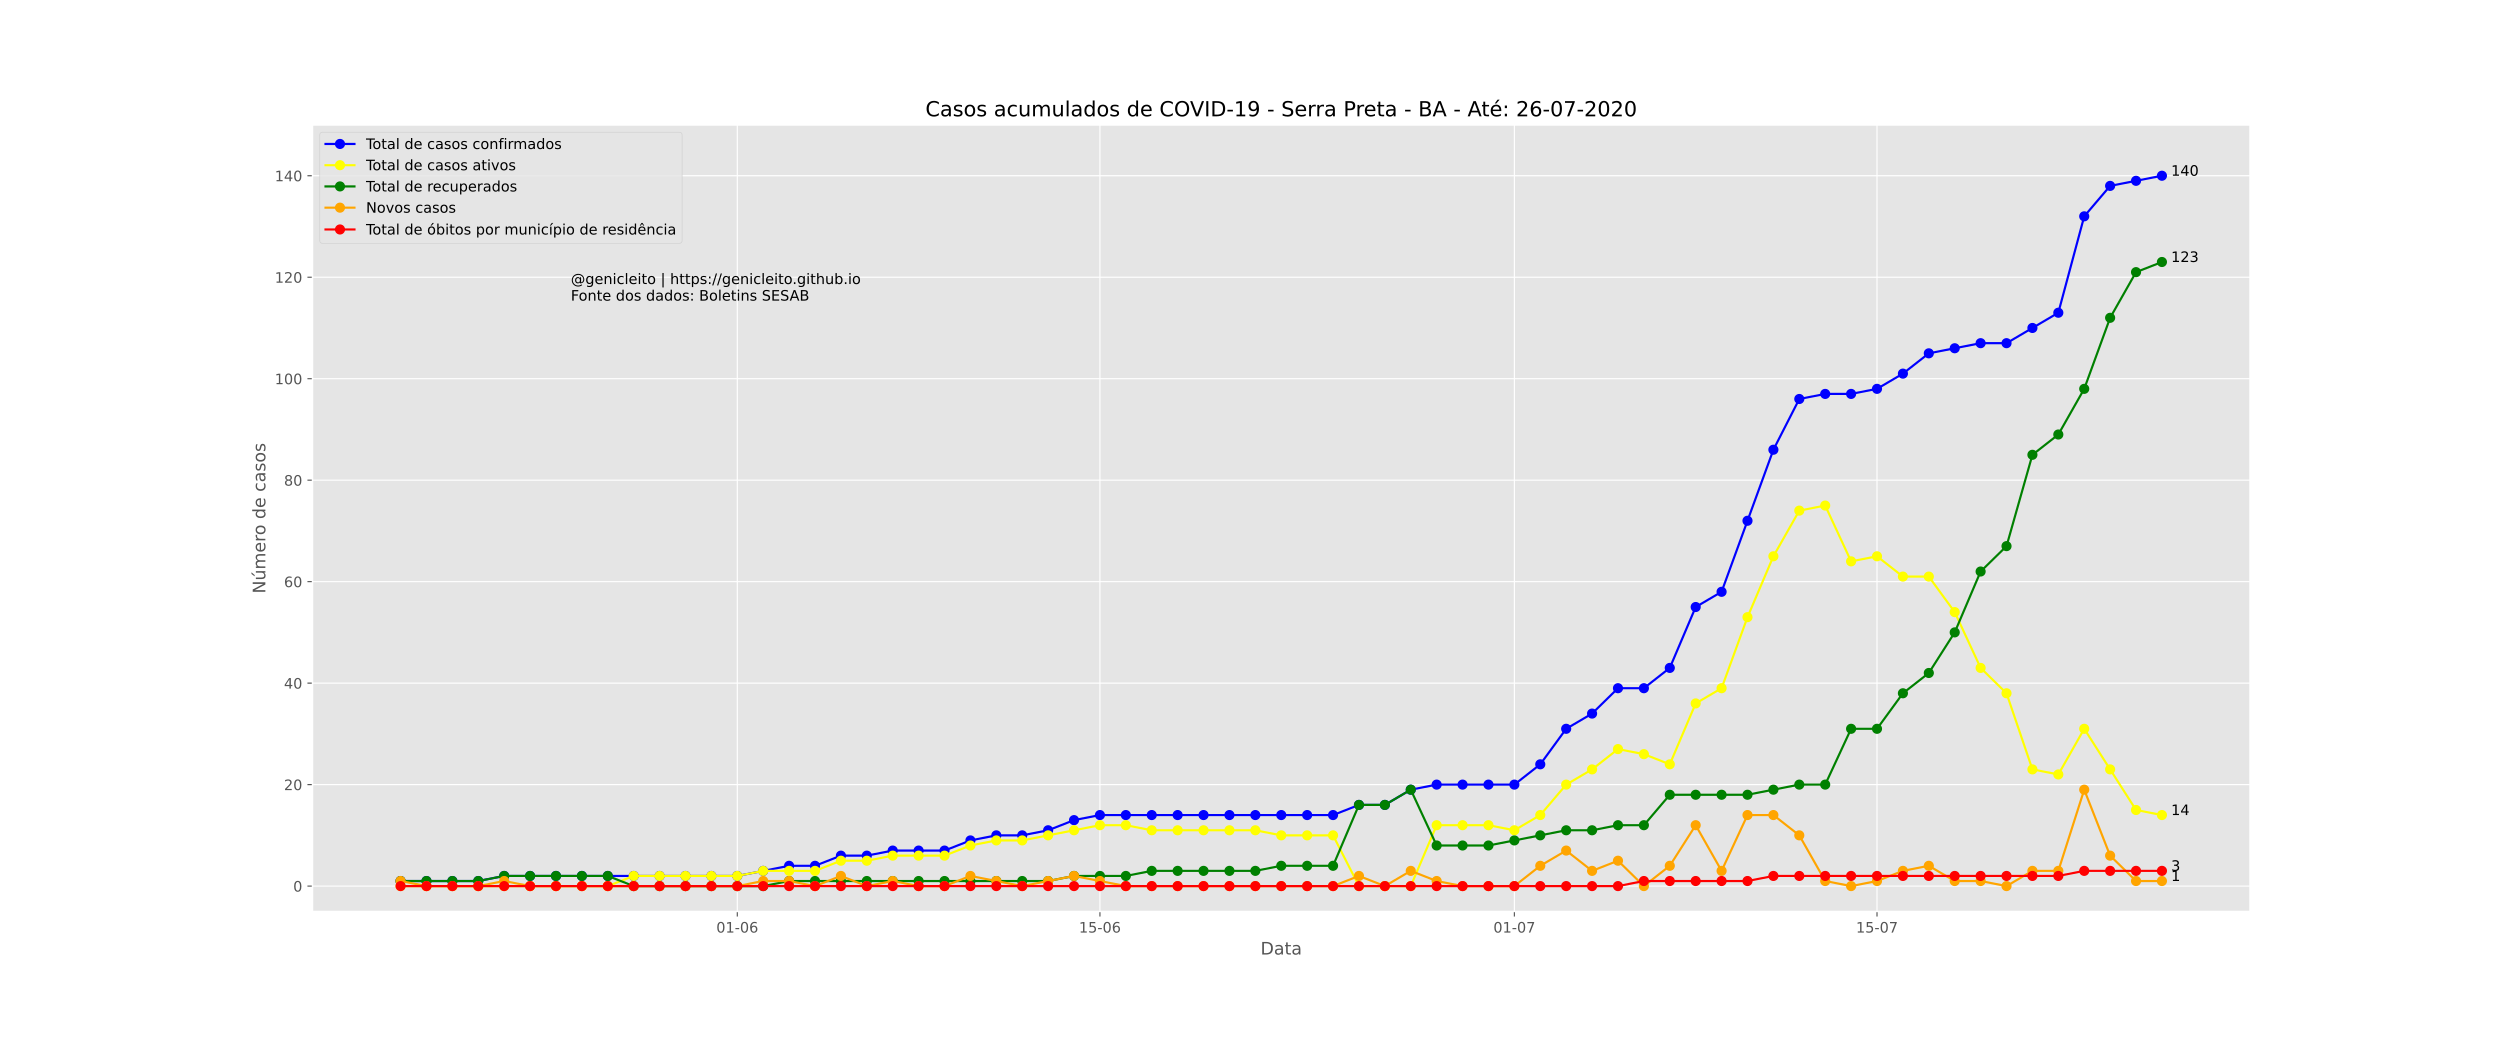 <?xml version="1.0" encoding="utf-8" standalone="no"?>
<!DOCTYPE svg PUBLIC "-//W3C//DTD SVG 1.1//EN"
  "http://www.w3.org/Graphics/SVG/1.1/DTD/svg11.dtd">
<!-- Created with matplotlib (https://matplotlib.org/) -->
<svg height="720pt" version="1.1" viewBox="0 0 1728 720" width="1728pt" xmlns="http://www.w3.org/2000/svg" xmlns:xlink="http://www.w3.org/1999/xlink">
 <defs>
  <style type="text/css">
*{stroke-linecap:butt;stroke-linejoin:round;}
  </style>
 </defs>
 <g id="figure_1">
  <g id="patch_1">
   <path d="M 0 720 
L 1728 720 
L 1728 0 
L 0 0 
z
" style="fill:#ffffff;"/>
  </g>
  <g id="axes_1">
   <g id="patch_2">
    <path d="M 216 630 
L 1555.2 630 
L 1555.2 86.4 
L 216 86.4 
z
" style="fill:#e5e5e5;"/>
   </g>
   <g id="matplotlib.axis_1">
    <g id="xtick_1">
     <g id="line2d_1">
      <path clip-path="url(#p9dd47db2a3)" d="M 509.621 630 
L 509.621 86.4 
" style="fill:none;stroke:#ffffff;stroke-linecap:square;stroke-width:0.8;"/>
     </g>
     <g id="line2d_2">
      <defs>
       <path d="M 0 0 
L 0 3.5 
" id="m6229a88e90" style="stroke:#555555;stroke-width:0.8;"/>
      </defs>
      <g>
       <use style="fill:#555555;stroke:#555555;stroke-width:0.8;" x="509.621" xlink:href="#m6229a88e90" y="630"/>
      </g>
     </g>
     <g id="text_1">
      <!-- 01-06 -->
      <defs>
       <path d="M 31.781 66.406 
Q 24.172 66.406 20.328 58.906 
Q 16.5 51.422 16.5 36.375 
Q 16.5 21.391 20.328 13.891 
Q 24.172 6.391 31.781 6.391 
Q 39.453 6.391 43.281 13.891 
Q 47.125 21.391 47.125 36.375 
Q 47.125 51.422 43.281 58.906 
Q 39.453 66.406 31.781 66.406 
z
M 31.781 74.219 
Q 44.047 74.219 50.516 64.516 
Q 56.984 54.828 56.984 36.375 
Q 56.984 17.969 50.516 8.266 
Q 44.047 -1.422 31.781 -1.422 
Q 19.531 -1.422 13.062 8.266 
Q 6.594 17.969 6.594 36.375 
Q 6.594 54.828 13.062 64.516 
Q 19.531 74.219 31.781 74.219 
z
" id="DejaVuSans-48"/>
       <path d="M 12.406 8.297 
L 28.516 8.297 
L 28.516 63.922 
L 10.984 60.406 
L 10.984 69.391 
L 28.422 72.906 
L 38.281 72.906 
L 38.281 8.297 
L 54.391 8.297 
L 54.391 0 
L 12.406 0 
z
" id="DejaVuSans-49"/>
       <path d="M 4.891 31.391 
L 31.203 31.391 
L 31.203 23.391 
L 4.891 23.391 
z
" id="DejaVuSans-45"/>
       <path d="M 33.016 40.375 
Q 26.375 40.375 22.484 35.828 
Q 18.609 31.297 18.609 23.391 
Q 18.609 15.531 22.484 10.953 
Q 26.375 6.391 33.016 6.391 
Q 39.656 6.391 43.531 10.953 
Q 47.406 15.531 47.406 23.391 
Q 47.406 31.297 43.531 35.828 
Q 39.656 40.375 33.016 40.375 
z
M 52.594 71.297 
L 52.594 62.312 
Q 48.875 64.062 45.094 64.984 
Q 41.312 65.922 37.594 65.922 
Q 27.828 65.922 22.672 59.328 
Q 17.531 52.734 16.797 39.406 
Q 19.672 43.656 24.016 45.922 
Q 28.375 48.188 33.594 48.188 
Q 44.578 48.188 50.953 41.516 
Q 57.328 34.859 57.328 23.391 
Q 57.328 12.156 50.688 5.359 
Q 44.047 -1.422 33.016 -1.422 
Q 20.359 -1.422 13.672 8.266 
Q 6.984 17.969 6.984 36.375 
Q 6.984 53.656 15.188 63.938 
Q 23.391 74.219 37.203 74.219 
Q 40.922 74.219 44.703 73.484 
Q 48.484 72.75 52.594 71.297 
z
" id="DejaVuSans-54"/>
      </defs>
      <g style="fill:#555555;" transform="translate(495.092 644.598)scale(0.1 -0.1)">
       <use xlink:href="#DejaVuSans-48"/>
       <use x="63.623" xlink:href="#DejaVuSans-49"/>
       <use x="127.246" xlink:href="#DejaVuSans-45"/>
       <use x="163.33" xlink:href="#DejaVuSans-48"/>
       <use x="226.953" xlink:href="#DejaVuSans-54"/>
      </g>
     </g>
    </g>
    <g id="xtick_2">
     <g id="line2d_3">
      <path clip-path="url(#p9dd47db2a3)" d="M 760.274 630 
L 760.274 86.4 
" style="fill:none;stroke:#ffffff;stroke-linecap:square;stroke-width:0.8;"/>
     </g>
     <g id="line2d_4">
      <g>
       <use style="fill:#555555;stroke:#555555;stroke-width:0.8;" x="760.274" xlink:href="#m6229a88e90" y="630"/>
      </g>
     </g>
     <g id="text_2">
      <!-- 15-06 -->
      <defs>
       <path d="M 10.797 72.906 
L 49.516 72.906 
L 49.516 64.594 
L 19.828 64.594 
L 19.828 46.734 
Q 21.969 47.469 24.109 47.828 
Q 26.266 48.188 28.422 48.188 
Q 40.625 48.188 47.75 41.5 
Q 54.891 34.812 54.891 23.391 
Q 54.891 11.625 47.562 5.094 
Q 40.234 -1.422 26.906 -1.422 
Q 22.312 -1.422 17.547 -0.641 
Q 12.797 0.141 7.719 1.703 
L 7.719 11.625 
Q 12.109 9.234 16.797 8.062 
Q 21.484 6.891 26.703 6.891 
Q 35.156 6.891 40.078 11.328 
Q 45.016 15.766 45.016 23.391 
Q 45.016 31 40.078 35.438 
Q 35.156 39.891 26.703 39.891 
Q 22.75 39.891 18.812 39.016 
Q 14.891 38.141 10.797 36.281 
z
" id="DejaVuSans-53"/>
      </defs>
      <g style="fill:#555555;" transform="translate(745.745 644.598)scale(0.1 -0.1)">
       <use xlink:href="#DejaVuSans-49"/>
       <use x="63.623" xlink:href="#DejaVuSans-53"/>
       <use x="127.246" xlink:href="#DejaVuSans-45"/>
       <use x="163.33" xlink:href="#DejaVuSans-48"/>
       <use x="226.953" xlink:href="#DejaVuSans-54"/>
      </g>
     </g>
    </g>
    <g id="xtick_3">
     <g id="line2d_5">
      <path clip-path="url(#p9dd47db2a3)" d="M 1046.734 630 
L 1046.734 86.4 
" style="fill:none;stroke:#ffffff;stroke-linecap:square;stroke-width:0.8;"/>
     </g>
     <g id="line2d_6">
      <g>
       <use style="fill:#555555;stroke:#555555;stroke-width:0.8;" x="1046.734" xlink:href="#m6229a88e90" y="630"/>
      </g>
     </g>
     <g id="text_3">
      <!-- 01-07 -->
      <defs>
       <path d="M 8.203 72.906 
L 55.078 72.906 
L 55.078 68.703 
L 28.609 0 
L 18.312 0 
L 43.219 64.594 
L 8.203 64.594 
z
" id="DejaVuSans-55"/>
      </defs>
      <g style="fill:#555555;" transform="translate(1032.205 644.598)scale(0.1 -0.1)">
       <use xlink:href="#DejaVuSans-48"/>
       <use x="63.623" xlink:href="#DejaVuSans-49"/>
       <use x="127.246" xlink:href="#DejaVuSans-45"/>
       <use x="163.33" xlink:href="#DejaVuSans-48"/>
       <use x="226.953" xlink:href="#DejaVuSans-55"/>
      </g>
     </g>
    </g>
    <g id="xtick_4">
     <g id="line2d_7">
      <path clip-path="url(#p9dd47db2a3)" d="M 1297.386 630 
L 1297.386 86.4 
" style="fill:none;stroke:#ffffff;stroke-linecap:square;stroke-width:0.8;"/>
     </g>
     <g id="line2d_8">
      <g>
       <use style="fill:#555555;stroke:#555555;stroke-width:0.8;" x="1297.386" xlink:href="#m6229a88e90" y="630"/>
      </g>
     </g>
     <g id="text_4">
      <!-- 15-07 -->
      <g style="fill:#555555;" transform="translate(1282.857 644.598)scale(0.1 -0.1)">
       <use xlink:href="#DejaVuSans-49"/>
       <use x="63.623" xlink:href="#DejaVuSans-53"/>
       <use x="127.246" xlink:href="#DejaVuSans-45"/>
       <use x="163.33" xlink:href="#DejaVuSans-48"/>
       <use x="226.953" xlink:href="#DejaVuSans-55"/>
      </g>
     </g>
    </g>
    <g id="text_5">
     <!-- Data -->
     <defs>
      <path d="M 19.672 64.797 
L 19.672 8.109 
L 31.594 8.109 
Q 46.688 8.109 53.688 14.938 
Q 60.688 21.781 60.688 36.531 
Q 60.688 51.172 53.688 57.984 
Q 46.688 64.797 31.594 64.797 
z
M 9.812 72.906 
L 30.078 72.906 
Q 51.266 72.906 61.172 64.094 
Q 71.094 55.281 71.094 36.531 
Q 71.094 17.672 61.125 8.828 
Q 51.172 0 30.078 0 
L 9.812 0 
z
" id="DejaVuSans-68"/>
      <path d="M 34.281 27.484 
Q 23.391 27.484 19.188 25 
Q 14.984 22.516 14.984 16.5 
Q 14.984 11.719 18.141 8.906 
Q 21.297 6.109 26.703 6.109 
Q 34.188 6.109 38.703 11.406 
Q 43.219 16.703 43.219 25.484 
L 43.219 27.484 
z
M 52.203 31.203 
L 52.203 0 
L 43.219 0 
L 43.219 8.297 
Q 40.141 3.328 35.547 0.953 
Q 30.953 -1.422 24.312 -1.422 
Q 15.922 -1.422 10.953 3.297 
Q 6 8.016 6 15.922 
Q 6 25.141 12.172 29.828 
Q 18.359 34.516 30.609 34.516 
L 43.219 34.516 
L 43.219 35.406 
Q 43.219 41.609 39.141 45 
Q 35.062 48.391 27.688 48.391 
Q 23 48.391 18.547 47.266 
Q 14.109 46.141 10.016 43.891 
L 10.016 52.203 
Q 14.938 54.109 19.578 55.047 
Q 24.219 56 28.609 56 
Q 40.484 56 46.344 49.844 
Q 52.203 43.703 52.203 31.203 
z
" id="DejaVuSans-97"/>
      <path d="M 18.312 70.219 
L 18.312 54.688 
L 36.812 54.688 
L 36.812 47.703 
L 18.312 47.703 
L 18.312 18.016 
Q 18.312 11.328 20.141 9.422 
Q 21.969 7.516 27.594 7.516 
L 36.812 7.516 
L 36.812 0 
L 27.594 0 
Q 17.188 0 13.234 3.875 
Q 9.281 7.766 9.281 18.016 
L 9.281 47.703 
L 2.688 47.703 
L 2.688 54.688 
L 9.281 54.688 
L 9.281 70.219 
z
" id="DejaVuSans-116"/>
     </defs>
     <g style="fill:#555555;" transform="translate(871.274 659.796)scale(0.12 -0.12)">
      <use xlink:href="#DejaVuSans-68"/>
      <use x="77.002" xlink:href="#DejaVuSans-97"/>
      <use x="138.281" xlink:href="#DejaVuSans-116"/>
      <use x="177.49" xlink:href="#DejaVuSans-97"/>
     </g>
    </g>
   </g>
   <g id="matplotlib.axis_2">
    <g id="ytick_1">
     <g id="line2d_9">
      <path clip-path="url(#p9dd47db2a3)" d="M 216 612.465 
L 1555.2 612.465 
" style="fill:none;stroke:#ffffff;stroke-linecap:square;stroke-width:0.8;"/>
     </g>
     <g id="line2d_10">
      <defs>
       <path d="M 0 0 
L -3.5 0 
" id="mb76ccfbdb5" style="stroke:#555555;stroke-width:0.8;"/>
      </defs>
      <g>
       <use style="fill:#555555;stroke:#555555;stroke-width:0.8;" x="216" xlink:href="#mb76ccfbdb5" y="612.465"/>
      </g>
     </g>
     <g id="text_6">
      <!-- 0 -->
      <g style="fill:#555555;" transform="translate(202.637 616.264)scale(0.1 -0.1)">
       <use xlink:href="#DejaVuSans-48"/>
      </g>
     </g>
    </g>
    <g id="ytick_2">
     <g id="line2d_11">
      <path clip-path="url(#p9dd47db2a3)" d="M 216 542.323 
L 1555.2 542.323 
" style="fill:none;stroke:#ffffff;stroke-linecap:square;stroke-width:0.8;"/>
     </g>
     <g id="line2d_12">
      <g>
       <use style="fill:#555555;stroke:#555555;stroke-width:0.8;" x="216" xlink:href="#mb76ccfbdb5" y="542.323"/>
      </g>
     </g>
     <g id="text_7">
      <!-- 20 -->
      <defs>
       <path d="M 19.188 8.297 
L 53.609 8.297 
L 53.609 0 
L 7.328 0 
L 7.328 8.297 
Q 12.938 14.109 22.625 23.891 
Q 32.328 33.688 34.812 36.531 
Q 39.547 41.844 41.422 45.531 
Q 43.312 49.219 43.312 52.781 
Q 43.312 58.594 39.234 62.25 
Q 35.156 65.922 28.609 65.922 
Q 23.969 65.922 18.812 64.312 
Q 13.672 62.703 7.812 59.422 
L 7.812 69.391 
Q 13.766 71.781 18.938 73 
Q 24.125 74.219 28.422 74.219 
Q 39.75 74.219 46.484 68.547 
Q 53.219 62.891 53.219 53.422 
Q 53.219 48.922 51.531 44.891 
Q 49.859 40.875 45.406 35.406 
Q 44.188 33.984 37.641 27.219 
Q 31.109 20.453 19.188 8.297 
z
" id="DejaVuSans-50"/>
      </defs>
      <g style="fill:#555555;" transform="translate(196.275 546.122)scale(0.1 -0.1)">
       <use xlink:href="#DejaVuSans-50"/>
       <use x="63.623" xlink:href="#DejaVuSans-48"/>
      </g>
     </g>
    </g>
    <g id="ytick_3">
     <g id="line2d_13">
      <path clip-path="url(#p9dd47db2a3)" d="M 216 472.181 
L 1555.2 472.181 
" style="fill:none;stroke:#ffffff;stroke-linecap:square;stroke-width:0.8;"/>
     </g>
     <g id="line2d_14">
      <g>
       <use style="fill:#555555;stroke:#555555;stroke-width:0.8;" x="216" xlink:href="#mb76ccfbdb5" y="472.181"/>
      </g>
     </g>
     <g id="text_8">
      <!-- 40 -->
      <defs>
       <path d="M 37.797 64.312 
L 12.891 25.391 
L 37.797 25.391 
z
M 35.203 72.906 
L 47.609 72.906 
L 47.609 25.391 
L 58.016 25.391 
L 58.016 17.188 
L 47.609 17.188 
L 47.609 0 
L 37.797 0 
L 37.797 17.188 
L 4.891 17.188 
L 4.891 26.703 
z
" id="DejaVuSans-52"/>
      </defs>
      <g style="fill:#555555;" transform="translate(196.275 475.98)scale(0.1 -0.1)">
       <use xlink:href="#DejaVuSans-52"/>
       <use x="63.623" xlink:href="#DejaVuSans-48"/>
      </g>
     </g>
    </g>
    <g id="ytick_4">
     <g id="line2d_15">
      <path clip-path="url(#p9dd47db2a3)" d="M 216 402.039 
L 1555.2 402.039 
" style="fill:none;stroke:#ffffff;stroke-linecap:square;stroke-width:0.8;"/>
     </g>
     <g id="line2d_16">
      <g>
       <use style="fill:#555555;stroke:#555555;stroke-width:0.8;" x="216" xlink:href="#mb76ccfbdb5" y="402.039"/>
      </g>
     </g>
     <g id="text_9">
      <!-- 60 -->
      <g style="fill:#555555;" transform="translate(196.275 405.838)scale(0.1 -0.1)">
       <use xlink:href="#DejaVuSans-54"/>
       <use x="63.623" xlink:href="#DejaVuSans-48"/>
      </g>
     </g>
    </g>
    <g id="ytick_5">
     <g id="line2d_17">
      <path clip-path="url(#p9dd47db2a3)" d="M 216 331.897 
L 1555.2 331.897 
" style="fill:none;stroke:#ffffff;stroke-linecap:square;stroke-width:0.8;"/>
     </g>
     <g id="line2d_18">
      <g>
       <use style="fill:#555555;stroke:#555555;stroke-width:0.8;" x="216" xlink:href="#mb76ccfbdb5" y="331.897"/>
      </g>
     </g>
     <g id="text_10">
      <!-- 80 -->
      <defs>
       <path d="M 31.781 34.625 
Q 24.75 34.625 20.719 30.859 
Q 16.703 27.094 16.703 20.516 
Q 16.703 13.922 20.719 10.156 
Q 24.75 6.391 31.781 6.391 
Q 38.812 6.391 42.859 10.172 
Q 46.922 13.969 46.922 20.516 
Q 46.922 27.094 42.891 30.859 
Q 38.875 34.625 31.781 34.625 
z
M 21.922 38.812 
Q 15.578 40.375 12.031 44.719 
Q 8.5 49.078 8.5 55.328 
Q 8.5 64.062 14.719 69.141 
Q 20.953 74.219 31.781 74.219 
Q 42.672 74.219 48.875 69.141 
Q 55.078 64.062 55.078 55.328 
Q 55.078 49.078 51.531 44.719 
Q 48 40.375 41.703 38.812 
Q 48.828 37.156 52.797 32.312 
Q 56.781 27.484 56.781 20.516 
Q 56.781 9.906 50.312 4.234 
Q 43.844 -1.422 31.781 -1.422 
Q 19.734 -1.422 13.25 4.234 
Q 6.781 9.906 6.781 20.516 
Q 6.781 27.484 10.781 32.312 
Q 14.797 37.156 21.922 38.812 
z
M 18.312 54.391 
Q 18.312 48.734 21.844 45.562 
Q 25.391 42.391 31.781 42.391 
Q 38.141 42.391 41.719 45.562 
Q 45.312 48.734 45.312 54.391 
Q 45.312 60.062 41.719 63.234 
Q 38.141 66.406 31.781 66.406 
Q 25.391 66.406 21.844 63.234 
Q 18.312 60.062 18.312 54.391 
z
" id="DejaVuSans-56"/>
      </defs>
      <g style="fill:#555555;" transform="translate(196.275 335.696)scale(0.1 -0.1)">
       <use xlink:href="#DejaVuSans-56"/>
       <use x="63.623" xlink:href="#DejaVuSans-48"/>
      </g>
     </g>
    </g>
    <g id="ytick_6">
     <g id="line2d_19">
      <path clip-path="url(#p9dd47db2a3)" d="M 216 261.755 
L 1555.2 261.755 
" style="fill:none;stroke:#ffffff;stroke-linecap:square;stroke-width:0.8;"/>
     </g>
     <g id="line2d_20">
      <g>
       <use style="fill:#555555;stroke:#555555;stroke-width:0.8;" x="216" xlink:href="#mb76ccfbdb5" y="261.755"/>
      </g>
     </g>
     <g id="text_11">
      <!-- 100 -->
      <g style="fill:#555555;" transform="translate(189.912 265.554)scale(0.1 -0.1)">
       <use xlink:href="#DejaVuSans-49"/>
       <use x="63.623" xlink:href="#DejaVuSans-48"/>
       <use x="127.246" xlink:href="#DejaVuSans-48"/>
      </g>
     </g>
    </g>
    <g id="ytick_7">
     <g id="line2d_21">
      <path clip-path="url(#p9dd47db2a3)" d="M 216 191.613 
L 1555.2 191.613 
" style="fill:none;stroke:#ffffff;stroke-linecap:square;stroke-width:0.8;"/>
     </g>
     <g id="line2d_22">
      <g>
       <use style="fill:#555555;stroke:#555555;stroke-width:0.8;" x="216" xlink:href="#mb76ccfbdb5" y="191.613"/>
      </g>
     </g>
     <g id="text_12">
      <!-- 120 -->
      <g style="fill:#555555;" transform="translate(189.912 195.412)scale(0.1 -0.1)">
       <use xlink:href="#DejaVuSans-49"/>
       <use x="63.623" xlink:href="#DejaVuSans-50"/>
       <use x="127.246" xlink:href="#DejaVuSans-48"/>
      </g>
     </g>
    </g>
    <g id="ytick_8">
     <g id="line2d_23">
      <path clip-path="url(#p9dd47db2a3)" d="M 216 121.471 
L 1555.2 121.471 
" style="fill:none;stroke:#ffffff;stroke-linecap:square;stroke-width:0.8;"/>
     </g>
     <g id="line2d_24">
      <g>
       <use style="fill:#555555;stroke:#555555;stroke-width:0.8;" x="216" xlink:href="#mb76ccfbdb5" y="121.471"/>
      </g>
     </g>
     <g id="text_13">
      <!-- 140 -->
      <g style="fill:#555555;" transform="translate(189.912 125.27)scale(0.1 -0.1)">
       <use xlink:href="#DejaVuSans-49"/>
       <use x="63.623" xlink:href="#DejaVuSans-52"/>
       <use x="127.246" xlink:href="#DejaVuSans-48"/>
      </g>
     </g>
    </g>
    <g id="text_14">
     <!-- Número de casos -->
     <defs>
      <path d="M 9.812 72.906 
L 23.094 72.906 
L 55.422 11.922 
L 55.422 72.906 
L 64.984 72.906 
L 64.984 0 
L 51.703 0 
L 19.391 60.984 
L 19.391 0 
L 9.812 0 
z
" id="DejaVuSans-78"/>
      <path d="M 8.5 21.578 
L 8.5 54.688 
L 17.484 54.688 
L 17.484 21.922 
Q 17.484 14.156 20.5 10.266 
Q 23.531 6.391 29.594 6.391 
Q 36.859 6.391 41.078 11.031 
Q 45.312 15.672 45.312 23.688 
L 45.312 54.688 
L 54.297 54.688 
L 54.297 0 
L 45.312 0 
L 45.312 8.406 
Q 42.047 3.422 37.719 1 
Q 33.406 -1.422 27.688 -1.422 
Q 18.266 -1.422 13.375 4.438 
Q 8.5 10.297 8.5 21.578 
z
M 31.109 56 
z
M 37.781 79.984 
L 47.5 79.984 
L 31.594 61.625 
L 24.109 61.625 
z
" id="DejaVuSans-250"/>
      <path d="M 52 44.188 
Q 55.375 50.25 60.062 53.125 
Q 64.75 56 71.094 56 
Q 79.641 56 84.281 50.016 
Q 88.922 44.047 88.922 33.016 
L 88.922 0 
L 79.891 0 
L 79.891 32.719 
Q 79.891 40.578 77.094 44.375 
Q 74.312 48.188 68.609 48.188 
Q 61.625 48.188 57.562 43.547 
Q 53.516 38.922 53.516 30.906 
L 53.516 0 
L 44.484 0 
L 44.484 32.719 
Q 44.484 40.625 41.703 44.406 
Q 38.922 48.188 33.109 48.188 
Q 26.219 48.188 22.156 43.531 
Q 18.109 38.875 18.109 30.906 
L 18.109 0 
L 9.078 0 
L 9.078 54.688 
L 18.109 54.688 
L 18.109 46.188 
Q 21.188 51.219 25.484 53.609 
Q 29.781 56 35.688 56 
Q 41.656 56 45.828 52.969 
Q 50 49.953 52 44.188 
z
" id="DejaVuSans-109"/>
      <path d="M 56.203 29.594 
L 56.203 25.203 
L 14.891 25.203 
Q 15.484 15.922 20.484 11.062 
Q 25.484 6.203 34.422 6.203 
Q 39.594 6.203 44.453 7.469 
Q 49.312 8.734 54.109 11.281 
L 54.109 2.781 
Q 49.266 0.734 44.188 -0.344 
Q 39.109 -1.422 33.891 -1.422 
Q 20.797 -1.422 13.156 6.188 
Q 5.516 13.812 5.516 26.812 
Q 5.516 40.234 12.766 48.109 
Q 20.016 56 32.328 56 
Q 43.359 56 49.781 48.891 
Q 56.203 41.797 56.203 29.594 
z
M 47.219 32.234 
Q 47.125 39.594 43.094 43.984 
Q 39.062 48.391 32.422 48.391 
Q 24.906 48.391 20.391 44.141 
Q 15.875 39.891 15.188 32.172 
z
" id="DejaVuSans-101"/>
      <path d="M 41.109 46.297 
Q 39.594 47.172 37.812 47.578 
Q 36.031 48 33.891 48 
Q 26.266 48 22.188 43.047 
Q 18.109 38.094 18.109 28.812 
L 18.109 0 
L 9.078 0 
L 9.078 54.688 
L 18.109 54.688 
L 18.109 46.188 
Q 20.953 51.172 25.484 53.578 
Q 30.031 56 36.531 56 
Q 37.453 56 38.578 55.875 
Q 39.703 55.766 41.062 55.516 
z
" id="DejaVuSans-114"/>
      <path d="M 30.609 48.391 
Q 23.391 48.391 19.188 42.75 
Q 14.984 37.109 14.984 27.297 
Q 14.984 17.484 19.156 11.844 
Q 23.344 6.203 30.609 6.203 
Q 37.797 6.203 41.984 11.859 
Q 46.188 17.531 46.188 27.297 
Q 46.188 37.016 41.984 42.703 
Q 37.797 48.391 30.609 48.391 
z
M 30.609 56 
Q 42.328 56 49.016 48.375 
Q 55.719 40.766 55.719 27.297 
Q 55.719 13.875 49.016 6.219 
Q 42.328 -1.422 30.609 -1.422 
Q 18.844 -1.422 12.172 6.219 
Q 5.516 13.875 5.516 27.297 
Q 5.516 40.766 12.172 48.375 
Q 18.844 56 30.609 56 
z
" id="DejaVuSans-111"/>
      <path id="DejaVuSans-32"/>
      <path d="M 45.406 46.391 
L 45.406 75.984 
L 54.391 75.984 
L 54.391 0 
L 45.406 0 
L 45.406 8.203 
Q 42.578 3.328 38.25 0.953 
Q 33.938 -1.422 27.875 -1.422 
Q 17.969 -1.422 11.734 6.484 
Q 5.516 14.406 5.516 27.297 
Q 5.516 40.188 11.734 48.094 
Q 17.969 56 27.875 56 
Q 33.938 56 38.25 53.625 
Q 42.578 51.266 45.406 46.391 
z
M 14.797 27.297 
Q 14.797 17.391 18.875 11.75 
Q 22.953 6.109 30.078 6.109 
Q 37.203 6.109 41.297 11.75 
Q 45.406 17.391 45.406 27.297 
Q 45.406 37.203 41.297 42.844 
Q 37.203 48.484 30.078 48.484 
Q 22.953 48.484 18.875 42.844 
Q 14.797 37.203 14.797 27.297 
z
" id="DejaVuSans-100"/>
      <path d="M 48.781 52.594 
L 48.781 44.188 
Q 44.969 46.297 41.141 47.344 
Q 37.312 48.391 33.406 48.391 
Q 24.656 48.391 19.812 42.844 
Q 14.984 37.312 14.984 27.297 
Q 14.984 17.281 19.812 11.734 
Q 24.656 6.203 33.406 6.203 
Q 37.312 6.203 41.141 7.25 
Q 44.969 8.297 48.781 10.406 
L 48.781 2.094 
Q 45.016 0.344 40.984 -0.531 
Q 36.969 -1.422 32.422 -1.422 
Q 20.062 -1.422 12.781 6.344 
Q 5.516 14.109 5.516 27.297 
Q 5.516 40.672 12.859 48.328 
Q 20.219 56 33.016 56 
Q 37.156 56 41.109 55.141 
Q 45.062 54.297 48.781 52.594 
z
" id="DejaVuSans-99"/>
      <path d="M 44.281 53.078 
L 44.281 44.578 
Q 40.484 46.531 36.375 47.5 
Q 32.281 48.484 27.875 48.484 
Q 21.188 48.484 17.844 46.438 
Q 14.5 44.391 14.5 40.281 
Q 14.5 37.156 16.891 35.375 
Q 19.281 33.594 26.516 31.984 
L 29.594 31.297 
Q 39.156 29.25 43.188 25.516 
Q 47.219 21.781 47.219 15.094 
Q 47.219 7.469 41.188 3.016 
Q 35.156 -1.422 24.609 -1.422 
Q 20.219 -1.422 15.453 -0.562 
Q 10.688 0.297 5.422 2 
L 5.422 11.281 
Q 10.406 8.688 15.234 7.391 
Q 20.062 6.109 24.812 6.109 
Q 31.156 6.109 34.562 8.281 
Q 37.984 10.453 37.984 14.406 
Q 37.984 18.062 35.516 20.016 
Q 33.062 21.969 24.703 23.781 
L 21.578 24.516 
Q 13.234 26.266 9.516 29.906 
Q 5.812 33.547 5.812 39.891 
Q 5.812 47.609 11.281 51.797 
Q 16.75 56 26.812 56 
Q 31.781 56 36.172 55.266 
Q 40.578 54.547 44.281 53.078 
z
" id="DejaVuSans-115"/>
     </defs>
     <g style="fill:#555555;" transform="translate(183.417 410.243)rotate(-90)scale(0.12 -0.12)">
      <use xlink:href="#DejaVuSans-78"/>
      <use x="74.805" xlink:href="#DejaVuSans-250"/>
      <use x="138.184" xlink:href="#DejaVuSans-109"/>
      <use x="235.596" xlink:href="#DejaVuSans-101"/>
      <use x="297.119" xlink:href="#DejaVuSans-114"/>
      <use x="335.982" xlink:href="#DejaVuSans-111"/>
      <use x="397.164" xlink:href="#DejaVuSans-32"/>
      <use x="428.951" xlink:href="#DejaVuSans-100"/>
      <use x="492.428" xlink:href="#DejaVuSans-101"/>
      <use x="553.951" xlink:href="#DejaVuSans-32"/>
      <use x="585.738" xlink:href="#DejaVuSans-99"/>
      <use x="640.719" xlink:href="#DejaVuSans-97"/>
      <use x="701.998" xlink:href="#DejaVuSans-115"/>
      <use x="754.098" xlink:href="#DejaVuSans-111"/>
      <use x="815.279" xlink:href="#DejaVuSans-115"/>
     </g>
    </g>
   </g>
   <g id="line2d_25">
    <path clip-path="url(#p9dd47db2a3)" d="M 276.873 608.957 
L 294.776 608.957 
L 312.68 608.957 
L 330.584 608.957 
L 348.488 605.45 
L 366.391 605.45 
L 384.295 605.45 
L 402.199 605.45 
L 420.103 605.45 
L 438.006 605.45 
L 455.91 605.45 
L 473.814 605.45 
L 491.718 605.45 
L 509.621 605.45 
L 527.525 601.943 
L 545.429 598.436 
L 563.333 598.436 
L 581.236 591.422 
L 599.14 591.422 
L 617.044 587.915 
L 634.948 587.915 
L 652.851 587.915 
L 670.755 580.901 
L 688.659 577.394 
L 706.563 577.394 
L 724.466 573.886 
L 742.37 566.872 
L 760.274 563.365 
L 778.178 563.365 
L 796.081 563.365 
L 813.985 563.365 
L 831.889 563.365 
L 849.793 563.365 
L 867.696 563.365 
L 885.6 563.365 
L 903.504 563.365 
L 921.407 563.365 
L 939.311 556.351 
L 957.215 556.351 
L 975.119 545.83 
L 993.022 542.323 
L 1010.926 542.323 
L 1028.83 542.323 
L 1046.734 542.323 
L 1064.637 528.294 
L 1082.541 503.745 
L 1100.445 493.223 
L 1118.349 475.688 
L 1136.252 475.688 
L 1154.156 461.659 
L 1172.06 419.574 
L 1189.964 409.053 
L 1207.867 359.954 
L 1225.771 310.854 
L 1243.675 275.783 
L 1261.579 272.276 
L 1279.482 272.276 
L 1297.386 268.769 
L 1315.29 258.248 
L 1333.194 244.219 
L 1351.097 240.712 
L 1369.001 237.205 
L 1386.905 237.205 
L 1404.809 226.684 
L 1422.712 216.163 
L 1440.616 149.528 
L 1458.52 128.485 
L 1476.424 124.978 
L 1494.327 121.471 
" style="fill:none;stroke:#0000ff;stroke-linecap:square;stroke-width:1.5;"/>
    <defs>
     <path d="M 0 3 
C 0.796 3 1.559 2.684 2.121 2.121 
C 2.684 1.559 3 0.796 3 0 
C 3 -0.796 2.684 -1.559 2.121 -2.121 
C 1.559 -2.684 0.796 -3 0 -3 
C -0.796 -3 -1.559 -2.684 -2.121 -2.121 
C -2.684 -1.559 -3 -0.796 -3 0 
C -3 0.796 -2.684 1.559 -2.121 2.121 
C -1.559 2.684 -0.796 3 0 3 
z
" id="m84856fd268" style="stroke:#0000ff;"/>
    </defs>
    <g clip-path="url(#p9dd47db2a3)">
     <use style="fill:#0000ff;stroke:#0000ff;" x="276.873" xlink:href="#m84856fd268" y="608.957"/>
     <use style="fill:#0000ff;stroke:#0000ff;" x="294.776" xlink:href="#m84856fd268" y="608.957"/>
     <use style="fill:#0000ff;stroke:#0000ff;" x="312.68" xlink:href="#m84856fd268" y="608.957"/>
     <use style="fill:#0000ff;stroke:#0000ff;" x="330.584" xlink:href="#m84856fd268" y="608.957"/>
     <use style="fill:#0000ff;stroke:#0000ff;" x="348.488" xlink:href="#m84856fd268" y="605.45"/>
     <use style="fill:#0000ff;stroke:#0000ff;" x="366.391" xlink:href="#m84856fd268" y="605.45"/>
     <use style="fill:#0000ff;stroke:#0000ff;" x="384.295" xlink:href="#m84856fd268" y="605.45"/>
     <use style="fill:#0000ff;stroke:#0000ff;" x="402.199" xlink:href="#m84856fd268" y="605.45"/>
     <use style="fill:#0000ff;stroke:#0000ff;" x="420.103" xlink:href="#m84856fd268" y="605.45"/>
     <use style="fill:#0000ff;stroke:#0000ff;" x="438.006" xlink:href="#m84856fd268" y="605.45"/>
     <use style="fill:#0000ff;stroke:#0000ff;" x="455.91" xlink:href="#m84856fd268" y="605.45"/>
     <use style="fill:#0000ff;stroke:#0000ff;" x="473.814" xlink:href="#m84856fd268" y="605.45"/>
     <use style="fill:#0000ff;stroke:#0000ff;" x="491.718" xlink:href="#m84856fd268" y="605.45"/>
     <use style="fill:#0000ff;stroke:#0000ff;" x="509.621" xlink:href="#m84856fd268" y="605.45"/>
     <use style="fill:#0000ff;stroke:#0000ff;" x="527.525" xlink:href="#m84856fd268" y="601.943"/>
     <use style="fill:#0000ff;stroke:#0000ff;" x="545.429" xlink:href="#m84856fd268" y="598.436"/>
     <use style="fill:#0000ff;stroke:#0000ff;" x="563.333" xlink:href="#m84856fd268" y="598.436"/>
     <use style="fill:#0000ff;stroke:#0000ff;" x="581.236" xlink:href="#m84856fd268" y="591.422"/>
     <use style="fill:#0000ff;stroke:#0000ff;" x="599.14" xlink:href="#m84856fd268" y="591.422"/>
     <use style="fill:#0000ff;stroke:#0000ff;" x="617.044" xlink:href="#m84856fd268" y="587.915"/>
     <use style="fill:#0000ff;stroke:#0000ff;" x="634.948" xlink:href="#m84856fd268" y="587.915"/>
     <use style="fill:#0000ff;stroke:#0000ff;" x="652.851" xlink:href="#m84856fd268" y="587.915"/>
     <use style="fill:#0000ff;stroke:#0000ff;" x="670.755" xlink:href="#m84856fd268" y="580.901"/>
     <use style="fill:#0000ff;stroke:#0000ff;" x="688.659" xlink:href="#m84856fd268" y="577.394"/>
     <use style="fill:#0000ff;stroke:#0000ff;" x="706.563" xlink:href="#m84856fd268" y="577.394"/>
     <use style="fill:#0000ff;stroke:#0000ff;" x="724.466" xlink:href="#m84856fd268" y="573.886"/>
     <use style="fill:#0000ff;stroke:#0000ff;" x="742.37" xlink:href="#m84856fd268" y="566.872"/>
     <use style="fill:#0000ff;stroke:#0000ff;" x="760.274" xlink:href="#m84856fd268" y="563.365"/>
     <use style="fill:#0000ff;stroke:#0000ff;" x="778.178" xlink:href="#m84856fd268" y="563.365"/>
     <use style="fill:#0000ff;stroke:#0000ff;" x="796.081" xlink:href="#m84856fd268" y="563.365"/>
     <use style="fill:#0000ff;stroke:#0000ff;" x="813.985" xlink:href="#m84856fd268" y="563.365"/>
     <use style="fill:#0000ff;stroke:#0000ff;" x="831.889" xlink:href="#m84856fd268" y="563.365"/>
     <use style="fill:#0000ff;stroke:#0000ff;" x="849.793" xlink:href="#m84856fd268" y="563.365"/>
     <use style="fill:#0000ff;stroke:#0000ff;" x="867.696" xlink:href="#m84856fd268" y="563.365"/>
     <use style="fill:#0000ff;stroke:#0000ff;" x="885.6" xlink:href="#m84856fd268" y="563.365"/>
     <use style="fill:#0000ff;stroke:#0000ff;" x="903.504" xlink:href="#m84856fd268" y="563.365"/>
     <use style="fill:#0000ff;stroke:#0000ff;" x="921.407" xlink:href="#m84856fd268" y="563.365"/>
     <use style="fill:#0000ff;stroke:#0000ff;" x="939.311" xlink:href="#m84856fd268" y="556.351"/>
     <use style="fill:#0000ff;stroke:#0000ff;" x="957.215" xlink:href="#m84856fd268" y="556.351"/>
     <use style="fill:#0000ff;stroke:#0000ff;" x="975.119" xlink:href="#m84856fd268" y="545.83"/>
     <use style="fill:#0000ff;stroke:#0000ff;" x="993.022" xlink:href="#m84856fd268" y="542.323"/>
     <use style="fill:#0000ff;stroke:#0000ff;" x="1010.926" xlink:href="#m84856fd268" y="542.323"/>
     <use style="fill:#0000ff;stroke:#0000ff;" x="1028.83" xlink:href="#m84856fd268" y="542.323"/>
     <use style="fill:#0000ff;stroke:#0000ff;" x="1046.734" xlink:href="#m84856fd268" y="542.323"/>
     <use style="fill:#0000ff;stroke:#0000ff;" x="1064.637" xlink:href="#m84856fd268" y="528.294"/>
     <use style="fill:#0000ff;stroke:#0000ff;" x="1082.541" xlink:href="#m84856fd268" y="503.745"/>
     <use style="fill:#0000ff;stroke:#0000ff;" x="1100.445" xlink:href="#m84856fd268" y="493.223"/>
     <use style="fill:#0000ff;stroke:#0000ff;" x="1118.349" xlink:href="#m84856fd268" y="475.688"/>
     <use style="fill:#0000ff;stroke:#0000ff;" x="1136.252" xlink:href="#m84856fd268" y="475.688"/>
     <use style="fill:#0000ff;stroke:#0000ff;" x="1154.156" xlink:href="#m84856fd268" y="461.659"/>
     <use style="fill:#0000ff;stroke:#0000ff;" x="1172.06" xlink:href="#m84856fd268" y="419.574"/>
     <use style="fill:#0000ff;stroke:#0000ff;" x="1189.964" xlink:href="#m84856fd268" y="409.053"/>
     <use style="fill:#0000ff;stroke:#0000ff;" x="1207.867" xlink:href="#m84856fd268" y="359.954"/>
     <use style="fill:#0000ff;stroke:#0000ff;" x="1225.771" xlink:href="#m84856fd268" y="310.854"/>
     <use style="fill:#0000ff;stroke:#0000ff;" x="1243.675" xlink:href="#m84856fd268" y="275.783"/>
     <use style="fill:#0000ff;stroke:#0000ff;" x="1261.579" xlink:href="#m84856fd268" y="272.276"/>
     <use style="fill:#0000ff;stroke:#0000ff;" x="1279.482" xlink:href="#m84856fd268" y="272.276"/>
     <use style="fill:#0000ff;stroke:#0000ff;" x="1297.386" xlink:href="#m84856fd268" y="268.769"/>
     <use style="fill:#0000ff;stroke:#0000ff;" x="1315.29" xlink:href="#m84856fd268" y="258.248"/>
     <use style="fill:#0000ff;stroke:#0000ff;" x="1333.194" xlink:href="#m84856fd268" y="244.219"/>
     <use style="fill:#0000ff;stroke:#0000ff;" x="1351.097" xlink:href="#m84856fd268" y="240.712"/>
     <use style="fill:#0000ff;stroke:#0000ff;" x="1369.001" xlink:href="#m84856fd268" y="237.205"/>
     <use style="fill:#0000ff;stroke:#0000ff;" x="1386.905" xlink:href="#m84856fd268" y="237.205"/>
     <use style="fill:#0000ff;stroke:#0000ff;" x="1404.809" xlink:href="#m84856fd268" y="226.684"/>
     <use style="fill:#0000ff;stroke:#0000ff;" x="1422.712" xlink:href="#m84856fd268" y="216.163"/>
     <use style="fill:#0000ff;stroke:#0000ff;" x="1440.616" xlink:href="#m84856fd268" y="149.528"/>
     <use style="fill:#0000ff;stroke:#0000ff;" x="1458.52" xlink:href="#m84856fd268" y="128.485"/>
     <use style="fill:#0000ff;stroke:#0000ff;" x="1476.424" xlink:href="#m84856fd268" y="124.978"/>
     <use style="fill:#0000ff;stroke:#0000ff;" x="1494.327" xlink:href="#m84856fd268" y="121.471"/>
    </g>
   </g>
   <g id="line2d_26">
    <path clip-path="url(#p9dd47db2a3)" d="M 276.873 612.465 
L 294.776 612.465 
L 312.68 612.465 
L 330.584 612.465 
L 348.488 612.465 
L 366.391 612.465 
L 384.295 612.465 
L 402.199 612.465 
L 420.103 612.465 
L 438.006 605.45 
L 455.91 605.45 
L 473.814 605.45 
L 491.718 605.45 
L 509.621 605.45 
L 527.525 601.943 
L 545.429 601.943 
L 563.333 601.943 
L 581.236 594.929 
L 599.14 594.929 
L 617.044 591.422 
L 634.948 591.422 
L 652.851 591.422 
L 670.755 584.408 
L 688.659 580.901 
L 706.563 580.901 
L 724.466 577.394 
L 742.37 573.886 
L 760.274 570.379 
L 778.178 570.379 
L 796.081 573.886 
L 813.985 573.886 
L 831.889 573.886 
L 849.793 573.886 
L 867.696 573.886 
L 885.6 577.394 
L 903.504 577.394 
L 921.407 577.394 
L 939.311 612.465 
L 957.215 612.465 
L 975.119 612.465 
L 993.022 570.379 
L 1010.926 570.379 
L 1028.83 570.379 
L 1046.734 573.886 
L 1064.637 563.365 
L 1082.541 542.323 
L 1100.445 531.801 
L 1118.349 517.773 
L 1136.252 521.28 
L 1154.156 528.294 
L 1172.06 486.209 
L 1189.964 475.688 
L 1207.867 426.588 
L 1225.771 384.503 
L 1243.675 352.939 
L 1261.579 349.432 
L 1279.482 388.01 
L 1297.386 384.503 
L 1315.29 398.532 
L 1333.194 398.532 
L 1351.097 423.081 
L 1369.001 461.659 
L 1386.905 479.195 
L 1404.809 531.801 
L 1422.712 535.308 
L 1440.616 503.745 
L 1458.52 531.801 
L 1476.424 559.858 
L 1494.327 563.365 
" style="fill:none;stroke:#ffff00;stroke-linecap:square;stroke-width:1.5;"/>
    <defs>
     <path d="M 0 3 
C 0.796 3 1.559 2.684 2.121 2.121 
C 2.684 1.559 3 0.796 3 0 
C 3 -0.796 2.684 -1.559 2.121 -2.121 
C 1.559 -2.684 0.796 -3 0 -3 
C -0.796 -3 -1.559 -2.684 -2.121 -2.121 
C -2.684 -1.559 -3 -0.796 -3 0 
C -3 0.796 -2.684 1.559 -2.121 2.121 
C -1.559 2.684 -0.796 3 0 3 
z
" id="m083f7892b5" style="stroke:#ffff00;"/>
    </defs>
    <g clip-path="url(#p9dd47db2a3)">
     <use style="fill:#ffff00;stroke:#ffff00;" x="276.873" xlink:href="#m083f7892b5" y="612.465"/>
     <use style="fill:#ffff00;stroke:#ffff00;" x="294.776" xlink:href="#m083f7892b5" y="612.465"/>
     <use style="fill:#ffff00;stroke:#ffff00;" x="312.68" xlink:href="#m083f7892b5" y="612.465"/>
     <use style="fill:#ffff00;stroke:#ffff00;" x="330.584" xlink:href="#m083f7892b5" y="612.465"/>
     <use style="fill:#ffff00;stroke:#ffff00;" x="348.488" xlink:href="#m083f7892b5" y="612.465"/>
     <use style="fill:#ffff00;stroke:#ffff00;" x="366.391" xlink:href="#m083f7892b5" y="612.465"/>
     <use style="fill:#ffff00;stroke:#ffff00;" x="384.295" xlink:href="#m083f7892b5" y="612.465"/>
     <use style="fill:#ffff00;stroke:#ffff00;" x="402.199" xlink:href="#m083f7892b5" y="612.465"/>
     <use style="fill:#ffff00;stroke:#ffff00;" x="420.103" xlink:href="#m083f7892b5" y="612.465"/>
     <use style="fill:#ffff00;stroke:#ffff00;" x="438.006" xlink:href="#m083f7892b5" y="605.45"/>
     <use style="fill:#ffff00;stroke:#ffff00;" x="455.91" xlink:href="#m083f7892b5" y="605.45"/>
     <use style="fill:#ffff00;stroke:#ffff00;" x="473.814" xlink:href="#m083f7892b5" y="605.45"/>
     <use style="fill:#ffff00;stroke:#ffff00;" x="491.718" xlink:href="#m083f7892b5" y="605.45"/>
     <use style="fill:#ffff00;stroke:#ffff00;" x="509.621" xlink:href="#m083f7892b5" y="605.45"/>
     <use style="fill:#ffff00;stroke:#ffff00;" x="527.525" xlink:href="#m083f7892b5" y="601.943"/>
     <use style="fill:#ffff00;stroke:#ffff00;" x="545.429" xlink:href="#m083f7892b5" y="601.943"/>
     <use style="fill:#ffff00;stroke:#ffff00;" x="563.333" xlink:href="#m083f7892b5" y="601.943"/>
     <use style="fill:#ffff00;stroke:#ffff00;" x="581.236" xlink:href="#m083f7892b5" y="594.929"/>
     <use style="fill:#ffff00;stroke:#ffff00;" x="599.14" xlink:href="#m083f7892b5" y="594.929"/>
     <use style="fill:#ffff00;stroke:#ffff00;" x="617.044" xlink:href="#m083f7892b5" y="591.422"/>
     <use style="fill:#ffff00;stroke:#ffff00;" x="634.948" xlink:href="#m083f7892b5" y="591.422"/>
     <use style="fill:#ffff00;stroke:#ffff00;" x="652.851" xlink:href="#m083f7892b5" y="591.422"/>
     <use style="fill:#ffff00;stroke:#ffff00;" x="670.755" xlink:href="#m083f7892b5" y="584.408"/>
     <use style="fill:#ffff00;stroke:#ffff00;" x="688.659" xlink:href="#m083f7892b5" y="580.901"/>
     <use style="fill:#ffff00;stroke:#ffff00;" x="706.563" xlink:href="#m083f7892b5" y="580.901"/>
     <use style="fill:#ffff00;stroke:#ffff00;" x="724.466" xlink:href="#m083f7892b5" y="577.394"/>
     <use style="fill:#ffff00;stroke:#ffff00;" x="742.37" xlink:href="#m083f7892b5" y="573.886"/>
     <use style="fill:#ffff00;stroke:#ffff00;" x="760.274" xlink:href="#m083f7892b5" y="570.379"/>
     <use style="fill:#ffff00;stroke:#ffff00;" x="778.178" xlink:href="#m083f7892b5" y="570.379"/>
     <use style="fill:#ffff00;stroke:#ffff00;" x="796.081" xlink:href="#m083f7892b5" y="573.886"/>
     <use style="fill:#ffff00;stroke:#ffff00;" x="813.985" xlink:href="#m083f7892b5" y="573.886"/>
     <use style="fill:#ffff00;stroke:#ffff00;" x="831.889" xlink:href="#m083f7892b5" y="573.886"/>
     <use style="fill:#ffff00;stroke:#ffff00;" x="849.793" xlink:href="#m083f7892b5" y="573.886"/>
     <use style="fill:#ffff00;stroke:#ffff00;" x="867.696" xlink:href="#m083f7892b5" y="573.886"/>
     <use style="fill:#ffff00;stroke:#ffff00;" x="885.6" xlink:href="#m083f7892b5" y="577.394"/>
     <use style="fill:#ffff00;stroke:#ffff00;" x="903.504" xlink:href="#m083f7892b5" y="577.394"/>
     <use style="fill:#ffff00;stroke:#ffff00;" x="921.407" xlink:href="#m083f7892b5" y="577.394"/>
     <use style="fill:#ffff00;stroke:#ffff00;" x="939.311" xlink:href="#m083f7892b5" y="612.465"/>
     <use style="fill:#ffff00;stroke:#ffff00;" x="957.215" xlink:href="#m083f7892b5" y="612.465"/>
     <use style="fill:#ffff00;stroke:#ffff00;" x="975.119" xlink:href="#m083f7892b5" y="612.465"/>
     <use style="fill:#ffff00;stroke:#ffff00;" x="993.022" xlink:href="#m083f7892b5" y="570.379"/>
     <use style="fill:#ffff00;stroke:#ffff00;" x="1010.926" xlink:href="#m083f7892b5" y="570.379"/>
     <use style="fill:#ffff00;stroke:#ffff00;" x="1028.83" xlink:href="#m083f7892b5" y="570.379"/>
     <use style="fill:#ffff00;stroke:#ffff00;" x="1046.734" xlink:href="#m083f7892b5" y="573.886"/>
     <use style="fill:#ffff00;stroke:#ffff00;" x="1064.637" xlink:href="#m083f7892b5" y="563.365"/>
     <use style="fill:#ffff00;stroke:#ffff00;" x="1082.541" xlink:href="#m083f7892b5" y="542.323"/>
     <use style="fill:#ffff00;stroke:#ffff00;" x="1100.445" xlink:href="#m083f7892b5" y="531.801"/>
     <use style="fill:#ffff00;stroke:#ffff00;" x="1118.349" xlink:href="#m083f7892b5" y="517.773"/>
     <use style="fill:#ffff00;stroke:#ffff00;" x="1136.252" xlink:href="#m083f7892b5" y="521.28"/>
     <use style="fill:#ffff00;stroke:#ffff00;" x="1154.156" xlink:href="#m083f7892b5" y="528.294"/>
     <use style="fill:#ffff00;stroke:#ffff00;" x="1172.06" xlink:href="#m083f7892b5" y="486.209"/>
     <use style="fill:#ffff00;stroke:#ffff00;" x="1189.964" xlink:href="#m083f7892b5" y="475.688"/>
     <use style="fill:#ffff00;stroke:#ffff00;" x="1207.867" xlink:href="#m083f7892b5" y="426.588"/>
     <use style="fill:#ffff00;stroke:#ffff00;" x="1225.771" xlink:href="#m083f7892b5" y="384.503"/>
     <use style="fill:#ffff00;stroke:#ffff00;" x="1243.675" xlink:href="#m083f7892b5" y="352.939"/>
     <use style="fill:#ffff00;stroke:#ffff00;" x="1261.579" xlink:href="#m083f7892b5" y="349.432"/>
     <use style="fill:#ffff00;stroke:#ffff00;" x="1279.482" xlink:href="#m083f7892b5" y="388.01"/>
     <use style="fill:#ffff00;stroke:#ffff00;" x="1297.386" xlink:href="#m083f7892b5" y="384.503"/>
     <use style="fill:#ffff00;stroke:#ffff00;" x="1315.29" xlink:href="#m083f7892b5" y="398.532"/>
     <use style="fill:#ffff00;stroke:#ffff00;" x="1333.194" xlink:href="#m083f7892b5" y="398.532"/>
     <use style="fill:#ffff00;stroke:#ffff00;" x="1351.097" xlink:href="#m083f7892b5" y="423.081"/>
     <use style="fill:#ffff00;stroke:#ffff00;" x="1369.001" xlink:href="#m083f7892b5" y="461.659"/>
     <use style="fill:#ffff00;stroke:#ffff00;" x="1386.905" xlink:href="#m083f7892b5" y="479.195"/>
     <use style="fill:#ffff00;stroke:#ffff00;" x="1404.809" xlink:href="#m083f7892b5" y="531.801"/>
     <use style="fill:#ffff00;stroke:#ffff00;" x="1422.712" xlink:href="#m083f7892b5" y="535.308"/>
     <use style="fill:#ffff00;stroke:#ffff00;" x="1440.616" xlink:href="#m083f7892b5" y="503.745"/>
     <use style="fill:#ffff00;stroke:#ffff00;" x="1458.52" xlink:href="#m083f7892b5" y="531.801"/>
     <use style="fill:#ffff00;stroke:#ffff00;" x="1476.424" xlink:href="#m083f7892b5" y="559.858"/>
     <use style="fill:#ffff00;stroke:#ffff00;" x="1494.327" xlink:href="#m083f7892b5" y="563.365"/>
    </g>
   </g>
   <g id="line2d_27">
    <path clip-path="url(#p9dd47db2a3)" d="M 276.873 608.957 
L 294.776 608.957 
L 312.68 608.957 
L 330.584 608.957 
L 348.488 605.45 
L 366.391 605.45 
L 384.295 605.45 
L 402.199 605.45 
L 420.103 605.45 
L 438.006 612.465 
L 455.91 612.465 
L 473.814 612.465 
L 491.718 612.465 
L 509.621 612.465 
L 527.525 612.465 
L 545.429 608.957 
L 563.333 608.957 
L 581.236 608.957 
L 599.14 608.957 
L 617.044 608.957 
L 634.948 608.957 
L 652.851 608.957 
L 670.755 608.957 
L 688.659 608.957 
L 706.563 608.957 
L 724.466 608.957 
L 742.37 605.45 
L 760.274 605.45 
L 778.178 605.45 
L 796.081 601.943 
L 813.985 601.943 
L 831.889 601.943 
L 849.793 601.943 
L 867.696 601.943 
L 885.6 598.436 
L 903.504 598.436 
L 921.407 598.436 
L 939.311 556.351 
L 957.215 556.351 
L 975.119 545.83 
L 993.022 584.408 
L 1010.926 584.408 
L 1028.83 584.408 
L 1046.734 580.901 
L 1064.637 577.394 
L 1082.541 573.886 
L 1100.445 573.886 
L 1118.349 570.379 
L 1136.252 570.379 
L 1154.156 549.337 
L 1172.06 549.337 
L 1189.964 549.337 
L 1207.867 549.337 
L 1225.771 545.83 
L 1243.675 542.323 
L 1261.579 542.323 
L 1279.482 503.745 
L 1297.386 503.745 
L 1315.29 479.195 
L 1333.194 465.166 
L 1351.097 437.11 
L 1369.001 395.025 
L 1386.905 377.489 
L 1404.809 314.361 
L 1422.712 300.333 
L 1440.616 268.769 
L 1458.52 219.67 
L 1476.424 188.106 
L 1494.327 181.092 
" style="fill:none;stroke:#008000;stroke-linecap:square;stroke-width:1.5;"/>
    <defs>
     <path d="M 0 3 
C 0.796 3 1.559 2.684 2.121 2.121 
C 2.684 1.559 3 0.796 3 0 
C 3 -0.796 2.684 -1.559 2.121 -2.121 
C 1.559 -2.684 0.796 -3 0 -3 
C -0.796 -3 -1.559 -2.684 -2.121 -2.121 
C -2.684 -1.559 -3 -0.796 -3 0 
C -3 0.796 -2.684 1.559 -2.121 2.121 
C -1.559 2.684 -0.796 3 0 3 
z
" id="m94a5b7bfbb" style="stroke:#008000;"/>
    </defs>
    <g clip-path="url(#p9dd47db2a3)">
     <use style="fill:#008000;stroke:#008000;" x="276.873" xlink:href="#m94a5b7bfbb" y="608.957"/>
     <use style="fill:#008000;stroke:#008000;" x="294.776" xlink:href="#m94a5b7bfbb" y="608.957"/>
     <use style="fill:#008000;stroke:#008000;" x="312.68" xlink:href="#m94a5b7bfbb" y="608.957"/>
     <use style="fill:#008000;stroke:#008000;" x="330.584" xlink:href="#m94a5b7bfbb" y="608.957"/>
     <use style="fill:#008000;stroke:#008000;" x="348.488" xlink:href="#m94a5b7bfbb" y="605.45"/>
     <use style="fill:#008000;stroke:#008000;" x="366.391" xlink:href="#m94a5b7bfbb" y="605.45"/>
     <use style="fill:#008000;stroke:#008000;" x="384.295" xlink:href="#m94a5b7bfbb" y="605.45"/>
     <use style="fill:#008000;stroke:#008000;" x="402.199" xlink:href="#m94a5b7bfbb" y="605.45"/>
     <use style="fill:#008000;stroke:#008000;" x="420.103" xlink:href="#m94a5b7bfbb" y="605.45"/>
     <use style="fill:#008000;stroke:#008000;" x="438.006" xlink:href="#m94a5b7bfbb" y="612.465"/>
     <use style="fill:#008000;stroke:#008000;" x="455.91" xlink:href="#m94a5b7bfbb" y="612.465"/>
     <use style="fill:#008000;stroke:#008000;" x="473.814" xlink:href="#m94a5b7bfbb" y="612.465"/>
     <use style="fill:#008000;stroke:#008000;" x="491.718" xlink:href="#m94a5b7bfbb" y="612.465"/>
     <use style="fill:#008000;stroke:#008000;" x="509.621" xlink:href="#m94a5b7bfbb" y="612.465"/>
     <use style="fill:#008000;stroke:#008000;" x="527.525" xlink:href="#m94a5b7bfbb" y="612.465"/>
     <use style="fill:#008000;stroke:#008000;" x="545.429" xlink:href="#m94a5b7bfbb" y="608.957"/>
     <use style="fill:#008000;stroke:#008000;" x="563.333" xlink:href="#m94a5b7bfbb" y="608.957"/>
     <use style="fill:#008000;stroke:#008000;" x="581.236" xlink:href="#m94a5b7bfbb" y="608.957"/>
     <use style="fill:#008000;stroke:#008000;" x="599.14" xlink:href="#m94a5b7bfbb" y="608.957"/>
     <use style="fill:#008000;stroke:#008000;" x="617.044" xlink:href="#m94a5b7bfbb" y="608.957"/>
     <use style="fill:#008000;stroke:#008000;" x="634.948" xlink:href="#m94a5b7bfbb" y="608.957"/>
     <use style="fill:#008000;stroke:#008000;" x="652.851" xlink:href="#m94a5b7bfbb" y="608.957"/>
     <use style="fill:#008000;stroke:#008000;" x="670.755" xlink:href="#m94a5b7bfbb" y="608.957"/>
     <use style="fill:#008000;stroke:#008000;" x="688.659" xlink:href="#m94a5b7bfbb" y="608.957"/>
     <use style="fill:#008000;stroke:#008000;" x="706.563" xlink:href="#m94a5b7bfbb" y="608.957"/>
     <use style="fill:#008000;stroke:#008000;" x="724.466" xlink:href="#m94a5b7bfbb" y="608.957"/>
     <use style="fill:#008000;stroke:#008000;" x="742.37" xlink:href="#m94a5b7bfbb" y="605.45"/>
     <use style="fill:#008000;stroke:#008000;" x="760.274" xlink:href="#m94a5b7bfbb" y="605.45"/>
     <use style="fill:#008000;stroke:#008000;" x="778.178" xlink:href="#m94a5b7bfbb" y="605.45"/>
     <use style="fill:#008000;stroke:#008000;" x="796.081" xlink:href="#m94a5b7bfbb" y="601.943"/>
     <use style="fill:#008000;stroke:#008000;" x="813.985" xlink:href="#m94a5b7bfbb" y="601.943"/>
     <use style="fill:#008000;stroke:#008000;" x="831.889" xlink:href="#m94a5b7bfbb" y="601.943"/>
     <use style="fill:#008000;stroke:#008000;" x="849.793" xlink:href="#m94a5b7bfbb" y="601.943"/>
     <use style="fill:#008000;stroke:#008000;" x="867.696" xlink:href="#m94a5b7bfbb" y="601.943"/>
     <use style="fill:#008000;stroke:#008000;" x="885.6" xlink:href="#m94a5b7bfbb" y="598.436"/>
     <use style="fill:#008000;stroke:#008000;" x="903.504" xlink:href="#m94a5b7bfbb" y="598.436"/>
     <use style="fill:#008000;stroke:#008000;" x="921.407" xlink:href="#m94a5b7bfbb" y="598.436"/>
     <use style="fill:#008000;stroke:#008000;" x="939.311" xlink:href="#m94a5b7bfbb" y="556.351"/>
     <use style="fill:#008000;stroke:#008000;" x="957.215" xlink:href="#m94a5b7bfbb" y="556.351"/>
     <use style="fill:#008000;stroke:#008000;" x="975.119" xlink:href="#m94a5b7bfbb" y="545.83"/>
     <use style="fill:#008000;stroke:#008000;" x="993.022" xlink:href="#m94a5b7bfbb" y="584.408"/>
     <use style="fill:#008000;stroke:#008000;" x="1010.926" xlink:href="#m94a5b7bfbb" y="584.408"/>
     <use style="fill:#008000;stroke:#008000;" x="1028.83" xlink:href="#m94a5b7bfbb" y="584.408"/>
     <use style="fill:#008000;stroke:#008000;" x="1046.734" xlink:href="#m94a5b7bfbb" y="580.901"/>
     <use style="fill:#008000;stroke:#008000;" x="1064.637" xlink:href="#m94a5b7bfbb" y="577.394"/>
     <use style="fill:#008000;stroke:#008000;" x="1082.541" xlink:href="#m94a5b7bfbb" y="573.886"/>
     <use style="fill:#008000;stroke:#008000;" x="1100.445" xlink:href="#m94a5b7bfbb" y="573.886"/>
     <use style="fill:#008000;stroke:#008000;" x="1118.349" xlink:href="#m94a5b7bfbb" y="570.379"/>
     <use style="fill:#008000;stroke:#008000;" x="1136.252" xlink:href="#m94a5b7bfbb" y="570.379"/>
     <use style="fill:#008000;stroke:#008000;" x="1154.156" xlink:href="#m94a5b7bfbb" y="549.337"/>
     <use style="fill:#008000;stroke:#008000;" x="1172.06" xlink:href="#m94a5b7bfbb" y="549.337"/>
     <use style="fill:#008000;stroke:#008000;" x="1189.964" xlink:href="#m94a5b7bfbb" y="549.337"/>
     <use style="fill:#008000;stroke:#008000;" x="1207.867" xlink:href="#m94a5b7bfbb" y="549.337"/>
     <use style="fill:#008000;stroke:#008000;" x="1225.771" xlink:href="#m94a5b7bfbb" y="545.83"/>
     <use style="fill:#008000;stroke:#008000;" x="1243.675" xlink:href="#m94a5b7bfbb" y="542.323"/>
     <use style="fill:#008000;stroke:#008000;" x="1261.579" xlink:href="#m94a5b7bfbb" y="542.323"/>
     <use style="fill:#008000;stroke:#008000;" x="1279.482" xlink:href="#m94a5b7bfbb" y="503.745"/>
     <use style="fill:#008000;stroke:#008000;" x="1297.386" xlink:href="#m94a5b7bfbb" y="503.745"/>
     <use style="fill:#008000;stroke:#008000;" x="1315.29" xlink:href="#m94a5b7bfbb" y="479.195"/>
     <use style="fill:#008000;stroke:#008000;" x="1333.194" xlink:href="#m94a5b7bfbb" y="465.166"/>
     <use style="fill:#008000;stroke:#008000;" x="1351.097" xlink:href="#m94a5b7bfbb" y="437.11"/>
     <use style="fill:#008000;stroke:#008000;" x="1369.001" xlink:href="#m94a5b7bfbb" y="395.025"/>
     <use style="fill:#008000;stroke:#008000;" x="1386.905" xlink:href="#m94a5b7bfbb" y="377.489"/>
     <use style="fill:#008000;stroke:#008000;" x="1404.809" xlink:href="#m94a5b7bfbb" y="314.361"/>
     <use style="fill:#008000;stroke:#008000;" x="1422.712" xlink:href="#m94a5b7bfbb" y="300.333"/>
     <use style="fill:#008000;stroke:#008000;" x="1440.616" xlink:href="#m94a5b7bfbb" y="268.769"/>
     <use style="fill:#008000;stroke:#008000;" x="1458.52" xlink:href="#m94a5b7bfbb" y="219.67"/>
     <use style="fill:#008000;stroke:#008000;" x="1476.424" xlink:href="#m94a5b7bfbb" y="188.106"/>
     <use style="fill:#008000;stroke:#008000;" x="1494.327" xlink:href="#m94a5b7bfbb" y="181.092"/>
    </g>
   </g>
   <g id="line2d_28">
    <path clip-path="url(#p9dd47db2a3)" d="M 276.873 608.957 
L 294.776 612.465 
L 312.68 612.465 
L 330.584 612.465 
L 348.488 608.957 
L 366.391 612.465 
L 384.295 612.465 
L 402.199 612.465 
L 420.103 612.465 
L 438.006 612.465 
L 455.91 612.465 
L 473.814 612.465 
L 491.718 612.465 
L 509.621 612.465 
L 527.525 608.957 
L 545.429 608.957 
L 563.333 612.465 
L 581.236 605.45 
L 599.14 612.465 
L 617.044 608.957 
L 634.948 612.465 
L 652.851 612.465 
L 670.755 605.45 
L 688.659 608.957 
L 706.563 612.465 
L 724.466 608.957 
L 742.37 605.45 
L 760.274 608.957 
L 778.178 612.465 
L 796.081 612.465 
L 813.985 612.465 
L 831.889 612.465 
L 849.793 612.465 
L 867.696 612.465 
L 885.6 612.465 
L 903.504 612.465 
L 921.407 612.465 
L 939.311 605.45 
L 957.215 612.465 
L 975.119 601.943 
L 993.022 608.957 
L 1010.926 612.465 
L 1028.83 612.465 
L 1046.734 612.465 
L 1064.637 598.436 
L 1082.541 587.915 
L 1100.445 601.943 
L 1118.349 594.929 
L 1136.252 612.465 
L 1154.156 598.436 
L 1172.06 570.379 
L 1189.964 601.943 
L 1207.867 563.365 
L 1225.771 563.365 
L 1243.675 577.394 
L 1261.579 608.957 
L 1279.482 612.465 
L 1297.386 608.957 
L 1315.29 601.943 
L 1333.194 598.436 
L 1351.097 608.957 
L 1369.001 608.957 
L 1386.905 612.465 
L 1404.809 601.943 
L 1422.712 601.943 
L 1440.616 545.83 
L 1458.52 591.422 
L 1476.424 608.957 
L 1494.327 608.957 
" style="fill:none;stroke:#ffa500;stroke-linecap:square;stroke-width:1.5;"/>
    <defs>
     <path d="M 0 3 
C 0.796 3 1.559 2.684 2.121 2.121 
C 2.684 1.559 3 0.796 3 0 
C 3 -0.796 2.684 -1.559 2.121 -2.121 
C 1.559 -2.684 0.796 -3 0 -3 
C -0.796 -3 -1.559 -2.684 -2.121 -2.121 
C -2.684 -1.559 -3 -0.796 -3 0 
C -3 0.796 -2.684 1.559 -2.121 2.121 
C -1.559 2.684 -0.796 3 0 3 
z
" id="m6cd406550b" style="stroke:#ffa500;"/>
    </defs>
    <g clip-path="url(#p9dd47db2a3)">
     <use style="fill:#ffa500;stroke:#ffa500;" x="276.873" xlink:href="#m6cd406550b" y="608.957"/>
     <use style="fill:#ffa500;stroke:#ffa500;" x="294.776" xlink:href="#m6cd406550b" y="612.465"/>
     <use style="fill:#ffa500;stroke:#ffa500;" x="312.68" xlink:href="#m6cd406550b" y="612.465"/>
     <use style="fill:#ffa500;stroke:#ffa500;" x="330.584" xlink:href="#m6cd406550b" y="612.465"/>
     <use style="fill:#ffa500;stroke:#ffa500;" x="348.488" xlink:href="#m6cd406550b" y="608.957"/>
     <use style="fill:#ffa500;stroke:#ffa500;" x="366.391" xlink:href="#m6cd406550b" y="612.465"/>
     <use style="fill:#ffa500;stroke:#ffa500;" x="384.295" xlink:href="#m6cd406550b" y="612.465"/>
     <use style="fill:#ffa500;stroke:#ffa500;" x="402.199" xlink:href="#m6cd406550b" y="612.465"/>
     <use style="fill:#ffa500;stroke:#ffa500;" x="420.103" xlink:href="#m6cd406550b" y="612.465"/>
     <use style="fill:#ffa500;stroke:#ffa500;" x="438.006" xlink:href="#m6cd406550b" y="612.465"/>
     <use style="fill:#ffa500;stroke:#ffa500;" x="455.91" xlink:href="#m6cd406550b" y="612.465"/>
     <use style="fill:#ffa500;stroke:#ffa500;" x="473.814" xlink:href="#m6cd406550b" y="612.465"/>
     <use style="fill:#ffa500;stroke:#ffa500;" x="491.718" xlink:href="#m6cd406550b" y="612.465"/>
     <use style="fill:#ffa500;stroke:#ffa500;" x="509.621" xlink:href="#m6cd406550b" y="612.465"/>
     <use style="fill:#ffa500;stroke:#ffa500;" x="527.525" xlink:href="#m6cd406550b" y="608.957"/>
     <use style="fill:#ffa500;stroke:#ffa500;" x="545.429" xlink:href="#m6cd406550b" y="608.957"/>
     <use style="fill:#ffa500;stroke:#ffa500;" x="563.333" xlink:href="#m6cd406550b" y="612.465"/>
     <use style="fill:#ffa500;stroke:#ffa500;" x="581.236" xlink:href="#m6cd406550b" y="605.45"/>
     <use style="fill:#ffa500;stroke:#ffa500;" x="599.14" xlink:href="#m6cd406550b" y="612.465"/>
     <use style="fill:#ffa500;stroke:#ffa500;" x="617.044" xlink:href="#m6cd406550b" y="608.957"/>
     <use style="fill:#ffa500;stroke:#ffa500;" x="634.948" xlink:href="#m6cd406550b" y="612.465"/>
     <use style="fill:#ffa500;stroke:#ffa500;" x="652.851" xlink:href="#m6cd406550b" y="612.465"/>
     <use style="fill:#ffa500;stroke:#ffa500;" x="670.755" xlink:href="#m6cd406550b" y="605.45"/>
     <use style="fill:#ffa500;stroke:#ffa500;" x="688.659" xlink:href="#m6cd406550b" y="608.957"/>
     <use style="fill:#ffa500;stroke:#ffa500;" x="706.563" xlink:href="#m6cd406550b" y="612.465"/>
     <use style="fill:#ffa500;stroke:#ffa500;" x="724.466" xlink:href="#m6cd406550b" y="608.957"/>
     <use style="fill:#ffa500;stroke:#ffa500;" x="742.37" xlink:href="#m6cd406550b" y="605.45"/>
     <use style="fill:#ffa500;stroke:#ffa500;" x="760.274" xlink:href="#m6cd406550b" y="608.957"/>
     <use style="fill:#ffa500;stroke:#ffa500;" x="778.178" xlink:href="#m6cd406550b" y="612.465"/>
     <use style="fill:#ffa500;stroke:#ffa500;" x="796.081" xlink:href="#m6cd406550b" y="612.465"/>
     <use style="fill:#ffa500;stroke:#ffa500;" x="813.985" xlink:href="#m6cd406550b" y="612.465"/>
     <use style="fill:#ffa500;stroke:#ffa500;" x="831.889" xlink:href="#m6cd406550b" y="612.465"/>
     <use style="fill:#ffa500;stroke:#ffa500;" x="849.793" xlink:href="#m6cd406550b" y="612.465"/>
     <use style="fill:#ffa500;stroke:#ffa500;" x="867.696" xlink:href="#m6cd406550b" y="612.465"/>
     <use style="fill:#ffa500;stroke:#ffa500;" x="885.6" xlink:href="#m6cd406550b" y="612.465"/>
     <use style="fill:#ffa500;stroke:#ffa500;" x="903.504" xlink:href="#m6cd406550b" y="612.465"/>
     <use style="fill:#ffa500;stroke:#ffa500;" x="921.407" xlink:href="#m6cd406550b" y="612.465"/>
     <use style="fill:#ffa500;stroke:#ffa500;" x="939.311" xlink:href="#m6cd406550b" y="605.45"/>
     <use style="fill:#ffa500;stroke:#ffa500;" x="957.215" xlink:href="#m6cd406550b" y="612.465"/>
     <use style="fill:#ffa500;stroke:#ffa500;" x="975.119" xlink:href="#m6cd406550b" y="601.943"/>
     <use style="fill:#ffa500;stroke:#ffa500;" x="993.022" xlink:href="#m6cd406550b" y="608.957"/>
     <use style="fill:#ffa500;stroke:#ffa500;" x="1010.926" xlink:href="#m6cd406550b" y="612.465"/>
     <use style="fill:#ffa500;stroke:#ffa500;" x="1028.83" xlink:href="#m6cd406550b" y="612.465"/>
     <use style="fill:#ffa500;stroke:#ffa500;" x="1046.734" xlink:href="#m6cd406550b" y="612.465"/>
     <use style="fill:#ffa500;stroke:#ffa500;" x="1064.637" xlink:href="#m6cd406550b" y="598.436"/>
     <use style="fill:#ffa500;stroke:#ffa500;" x="1082.541" xlink:href="#m6cd406550b" y="587.915"/>
     <use style="fill:#ffa500;stroke:#ffa500;" x="1100.445" xlink:href="#m6cd406550b" y="601.943"/>
     <use style="fill:#ffa500;stroke:#ffa500;" x="1118.349" xlink:href="#m6cd406550b" y="594.929"/>
     <use style="fill:#ffa500;stroke:#ffa500;" x="1136.252" xlink:href="#m6cd406550b" y="612.465"/>
     <use style="fill:#ffa500;stroke:#ffa500;" x="1154.156" xlink:href="#m6cd406550b" y="598.436"/>
     <use style="fill:#ffa500;stroke:#ffa500;" x="1172.06" xlink:href="#m6cd406550b" y="570.379"/>
     <use style="fill:#ffa500;stroke:#ffa500;" x="1189.964" xlink:href="#m6cd406550b" y="601.943"/>
     <use style="fill:#ffa500;stroke:#ffa500;" x="1207.867" xlink:href="#m6cd406550b" y="563.365"/>
     <use style="fill:#ffa500;stroke:#ffa500;" x="1225.771" xlink:href="#m6cd406550b" y="563.365"/>
     <use style="fill:#ffa500;stroke:#ffa500;" x="1243.675" xlink:href="#m6cd406550b" y="577.394"/>
     <use style="fill:#ffa500;stroke:#ffa500;" x="1261.579" xlink:href="#m6cd406550b" y="608.957"/>
     <use style="fill:#ffa500;stroke:#ffa500;" x="1279.482" xlink:href="#m6cd406550b" y="612.465"/>
     <use style="fill:#ffa500;stroke:#ffa500;" x="1297.386" xlink:href="#m6cd406550b" y="608.957"/>
     <use style="fill:#ffa500;stroke:#ffa500;" x="1315.29" xlink:href="#m6cd406550b" y="601.943"/>
     <use style="fill:#ffa500;stroke:#ffa500;" x="1333.194" xlink:href="#m6cd406550b" y="598.436"/>
     <use style="fill:#ffa500;stroke:#ffa500;" x="1351.097" xlink:href="#m6cd406550b" y="608.957"/>
     <use style="fill:#ffa500;stroke:#ffa500;" x="1369.001" xlink:href="#m6cd406550b" y="608.957"/>
     <use style="fill:#ffa500;stroke:#ffa500;" x="1386.905" xlink:href="#m6cd406550b" y="612.465"/>
     <use style="fill:#ffa500;stroke:#ffa500;" x="1404.809" xlink:href="#m6cd406550b" y="601.943"/>
     <use style="fill:#ffa500;stroke:#ffa500;" x="1422.712" xlink:href="#m6cd406550b" y="601.943"/>
     <use style="fill:#ffa500;stroke:#ffa500;" x="1440.616" xlink:href="#m6cd406550b" y="545.83"/>
     <use style="fill:#ffa500;stroke:#ffa500;" x="1458.52" xlink:href="#m6cd406550b" y="591.422"/>
     <use style="fill:#ffa500;stroke:#ffa500;" x="1476.424" xlink:href="#m6cd406550b" y="608.957"/>
     <use style="fill:#ffa500;stroke:#ffa500;" x="1494.327" xlink:href="#m6cd406550b" y="608.957"/>
    </g>
   </g>
   <g id="line2d_29">
    <path clip-path="url(#p9dd47db2a3)" d="M 276.873 612.465 
L 294.776 612.465 
L 312.68 612.465 
L 330.584 612.465 
L 348.488 612.465 
L 366.391 612.465 
L 384.295 612.465 
L 402.199 612.465 
L 420.103 612.465 
L 438.006 612.465 
L 455.91 612.465 
L 473.814 612.465 
L 491.718 612.465 
L 509.621 612.465 
L 527.525 612.465 
L 545.429 612.465 
L 563.333 612.465 
L 581.236 612.465 
L 599.14 612.465 
L 617.044 612.465 
L 634.948 612.465 
L 652.851 612.465 
L 670.755 612.465 
L 688.659 612.465 
L 706.563 612.465 
L 724.466 612.465 
L 742.37 612.465 
L 760.274 612.465 
L 778.178 612.465 
L 796.081 612.465 
L 813.985 612.465 
L 831.889 612.465 
L 849.793 612.465 
L 867.696 612.465 
L 885.6 612.465 
L 903.504 612.465 
L 921.407 612.465 
L 939.311 612.465 
L 957.215 612.465 
L 975.119 612.465 
L 993.022 612.465 
L 1010.926 612.465 
L 1028.83 612.465 
L 1046.734 612.465 
L 1064.637 612.465 
L 1082.541 612.465 
L 1100.445 612.465 
L 1118.349 612.465 
L 1136.252 608.957 
L 1154.156 608.957 
L 1172.06 608.957 
L 1189.964 608.957 
L 1207.867 608.957 
L 1225.771 605.45 
L 1243.675 605.45 
L 1261.579 605.45 
L 1279.482 605.45 
L 1297.386 605.45 
L 1315.29 605.45 
L 1333.194 605.45 
L 1351.097 605.45 
L 1369.001 605.45 
L 1386.905 605.45 
L 1404.809 605.45 
L 1422.712 605.45 
L 1440.616 601.943 
L 1458.52 601.943 
L 1476.424 601.943 
L 1494.327 601.943 
" style="fill:none;stroke:#ff0000;stroke-linecap:square;stroke-width:1.5;"/>
    <defs>
     <path d="M 0 3 
C 0.796 3 1.559 2.684 2.121 2.121 
C 2.684 1.559 3 0.796 3 0 
C 3 -0.796 2.684 -1.559 2.121 -2.121 
C 1.559 -2.684 0.796 -3 0 -3 
C -0.796 -3 -1.559 -2.684 -2.121 -2.121 
C -2.684 -1.559 -3 -0.796 -3 0 
C -3 0.796 -2.684 1.559 -2.121 2.121 
C -1.559 2.684 -0.796 3 0 3 
z
" id="m4b4b465085" style="stroke:#ff0000;"/>
    </defs>
    <g clip-path="url(#p9dd47db2a3)">
     <use style="fill:#ff0000;stroke:#ff0000;" x="276.873" xlink:href="#m4b4b465085" y="612.465"/>
     <use style="fill:#ff0000;stroke:#ff0000;" x="294.776" xlink:href="#m4b4b465085" y="612.465"/>
     <use style="fill:#ff0000;stroke:#ff0000;" x="312.68" xlink:href="#m4b4b465085" y="612.465"/>
     <use style="fill:#ff0000;stroke:#ff0000;" x="330.584" xlink:href="#m4b4b465085" y="612.465"/>
     <use style="fill:#ff0000;stroke:#ff0000;" x="348.488" xlink:href="#m4b4b465085" y="612.465"/>
     <use style="fill:#ff0000;stroke:#ff0000;" x="366.391" xlink:href="#m4b4b465085" y="612.465"/>
     <use style="fill:#ff0000;stroke:#ff0000;" x="384.295" xlink:href="#m4b4b465085" y="612.465"/>
     <use style="fill:#ff0000;stroke:#ff0000;" x="402.199" xlink:href="#m4b4b465085" y="612.465"/>
     <use style="fill:#ff0000;stroke:#ff0000;" x="420.103" xlink:href="#m4b4b465085" y="612.465"/>
     <use style="fill:#ff0000;stroke:#ff0000;" x="438.006" xlink:href="#m4b4b465085" y="612.465"/>
     <use style="fill:#ff0000;stroke:#ff0000;" x="455.91" xlink:href="#m4b4b465085" y="612.465"/>
     <use style="fill:#ff0000;stroke:#ff0000;" x="473.814" xlink:href="#m4b4b465085" y="612.465"/>
     <use style="fill:#ff0000;stroke:#ff0000;" x="491.718" xlink:href="#m4b4b465085" y="612.465"/>
     <use style="fill:#ff0000;stroke:#ff0000;" x="509.621" xlink:href="#m4b4b465085" y="612.465"/>
     <use style="fill:#ff0000;stroke:#ff0000;" x="527.525" xlink:href="#m4b4b465085" y="612.465"/>
     <use style="fill:#ff0000;stroke:#ff0000;" x="545.429" xlink:href="#m4b4b465085" y="612.465"/>
     <use style="fill:#ff0000;stroke:#ff0000;" x="563.333" xlink:href="#m4b4b465085" y="612.465"/>
     <use style="fill:#ff0000;stroke:#ff0000;" x="581.236" xlink:href="#m4b4b465085" y="612.465"/>
     <use style="fill:#ff0000;stroke:#ff0000;" x="599.14" xlink:href="#m4b4b465085" y="612.465"/>
     <use style="fill:#ff0000;stroke:#ff0000;" x="617.044" xlink:href="#m4b4b465085" y="612.465"/>
     <use style="fill:#ff0000;stroke:#ff0000;" x="634.948" xlink:href="#m4b4b465085" y="612.465"/>
     <use style="fill:#ff0000;stroke:#ff0000;" x="652.851" xlink:href="#m4b4b465085" y="612.465"/>
     <use style="fill:#ff0000;stroke:#ff0000;" x="670.755" xlink:href="#m4b4b465085" y="612.465"/>
     <use style="fill:#ff0000;stroke:#ff0000;" x="688.659" xlink:href="#m4b4b465085" y="612.465"/>
     <use style="fill:#ff0000;stroke:#ff0000;" x="706.563" xlink:href="#m4b4b465085" y="612.465"/>
     <use style="fill:#ff0000;stroke:#ff0000;" x="724.466" xlink:href="#m4b4b465085" y="612.465"/>
     <use style="fill:#ff0000;stroke:#ff0000;" x="742.37" xlink:href="#m4b4b465085" y="612.465"/>
     <use style="fill:#ff0000;stroke:#ff0000;" x="760.274" xlink:href="#m4b4b465085" y="612.465"/>
     <use style="fill:#ff0000;stroke:#ff0000;" x="778.178" xlink:href="#m4b4b465085" y="612.465"/>
     <use style="fill:#ff0000;stroke:#ff0000;" x="796.081" xlink:href="#m4b4b465085" y="612.465"/>
     <use style="fill:#ff0000;stroke:#ff0000;" x="813.985" xlink:href="#m4b4b465085" y="612.465"/>
     <use style="fill:#ff0000;stroke:#ff0000;" x="831.889" xlink:href="#m4b4b465085" y="612.465"/>
     <use style="fill:#ff0000;stroke:#ff0000;" x="849.793" xlink:href="#m4b4b465085" y="612.465"/>
     <use style="fill:#ff0000;stroke:#ff0000;" x="867.696" xlink:href="#m4b4b465085" y="612.465"/>
     <use style="fill:#ff0000;stroke:#ff0000;" x="885.6" xlink:href="#m4b4b465085" y="612.465"/>
     <use style="fill:#ff0000;stroke:#ff0000;" x="903.504" xlink:href="#m4b4b465085" y="612.465"/>
     <use style="fill:#ff0000;stroke:#ff0000;" x="921.407" xlink:href="#m4b4b465085" y="612.465"/>
     <use style="fill:#ff0000;stroke:#ff0000;" x="939.311" xlink:href="#m4b4b465085" y="612.465"/>
     <use style="fill:#ff0000;stroke:#ff0000;" x="957.215" xlink:href="#m4b4b465085" y="612.465"/>
     <use style="fill:#ff0000;stroke:#ff0000;" x="975.119" xlink:href="#m4b4b465085" y="612.465"/>
     <use style="fill:#ff0000;stroke:#ff0000;" x="993.022" xlink:href="#m4b4b465085" y="612.465"/>
     <use style="fill:#ff0000;stroke:#ff0000;" x="1010.926" xlink:href="#m4b4b465085" y="612.465"/>
     <use style="fill:#ff0000;stroke:#ff0000;" x="1028.83" xlink:href="#m4b4b465085" y="612.465"/>
     <use style="fill:#ff0000;stroke:#ff0000;" x="1046.734" xlink:href="#m4b4b465085" y="612.465"/>
     <use style="fill:#ff0000;stroke:#ff0000;" x="1064.637" xlink:href="#m4b4b465085" y="612.465"/>
     <use style="fill:#ff0000;stroke:#ff0000;" x="1082.541" xlink:href="#m4b4b465085" y="612.465"/>
     <use style="fill:#ff0000;stroke:#ff0000;" x="1100.445" xlink:href="#m4b4b465085" y="612.465"/>
     <use style="fill:#ff0000;stroke:#ff0000;" x="1118.349" xlink:href="#m4b4b465085" y="612.465"/>
     <use style="fill:#ff0000;stroke:#ff0000;" x="1136.252" xlink:href="#m4b4b465085" y="608.957"/>
     <use style="fill:#ff0000;stroke:#ff0000;" x="1154.156" xlink:href="#m4b4b465085" y="608.957"/>
     <use style="fill:#ff0000;stroke:#ff0000;" x="1172.06" xlink:href="#m4b4b465085" y="608.957"/>
     <use style="fill:#ff0000;stroke:#ff0000;" x="1189.964" xlink:href="#m4b4b465085" y="608.957"/>
     <use style="fill:#ff0000;stroke:#ff0000;" x="1207.867" xlink:href="#m4b4b465085" y="608.957"/>
     <use style="fill:#ff0000;stroke:#ff0000;" x="1225.771" xlink:href="#m4b4b465085" y="605.45"/>
     <use style="fill:#ff0000;stroke:#ff0000;" x="1243.675" xlink:href="#m4b4b465085" y="605.45"/>
     <use style="fill:#ff0000;stroke:#ff0000;" x="1261.579" xlink:href="#m4b4b465085" y="605.45"/>
     <use style="fill:#ff0000;stroke:#ff0000;" x="1279.482" xlink:href="#m4b4b465085" y="605.45"/>
     <use style="fill:#ff0000;stroke:#ff0000;" x="1297.386" xlink:href="#m4b4b465085" y="605.45"/>
     <use style="fill:#ff0000;stroke:#ff0000;" x="1315.29" xlink:href="#m4b4b465085" y="605.45"/>
     <use style="fill:#ff0000;stroke:#ff0000;" x="1333.194" xlink:href="#m4b4b465085" y="605.45"/>
     <use style="fill:#ff0000;stroke:#ff0000;" x="1351.097" xlink:href="#m4b4b465085" y="605.45"/>
     <use style="fill:#ff0000;stroke:#ff0000;" x="1369.001" xlink:href="#m4b4b465085" y="605.45"/>
     <use style="fill:#ff0000;stroke:#ff0000;" x="1386.905" xlink:href="#m4b4b465085" y="605.45"/>
     <use style="fill:#ff0000;stroke:#ff0000;" x="1404.809" xlink:href="#m4b4b465085" y="605.45"/>
     <use style="fill:#ff0000;stroke:#ff0000;" x="1422.712" xlink:href="#m4b4b465085" y="605.45"/>
     <use style="fill:#ff0000;stroke:#ff0000;" x="1440.616" xlink:href="#m4b4b465085" y="601.943"/>
     <use style="fill:#ff0000;stroke:#ff0000;" x="1458.52" xlink:href="#m4b4b465085" y="601.943"/>
     <use style="fill:#ff0000;stroke:#ff0000;" x="1476.424" xlink:href="#m4b4b465085" y="601.943"/>
     <use style="fill:#ff0000;stroke:#ff0000;" x="1494.327" xlink:href="#m4b4b465085" y="601.943"/>
    </g>
   </g>
   <g id="patch_3">
    <path d="M 216 630 
L 216 86.4 
" style="fill:none;stroke:#ffffff;stroke-linecap:square;stroke-linejoin:miter;"/>
   </g>
   <g id="patch_4">
    <path d="M 1555.2 630 
L 1555.2 86.4 
" style="fill:none;stroke:#ffffff;stroke-linecap:square;stroke-linejoin:miter;"/>
   </g>
   <g id="patch_5">
    <path d="M 216 630 
L 1555.2 630 
" style="fill:none;stroke:#ffffff;stroke-linecap:square;stroke-linejoin:miter;"/>
   </g>
   <g id="patch_6">
    <path d="M 216 86.4 
L 1555.2 86.4 
" style="fill:none;stroke:#ffffff;stroke-linecap:square;stroke-linejoin:miter;"/>
   </g>
   <g id="text_15">
    <!--   140 -->
    <g transform="translate(1494.327 121.471)scale(0.1 -0.1)">
     <use xlink:href="#DejaVuSans-32"/>
     <use x="31.787" xlink:href="#DejaVuSans-32"/>
     <use x="63.574" xlink:href="#DejaVuSans-49"/>
     <use x="127.197" xlink:href="#DejaVuSans-52"/>
     <use x="190.82" xlink:href="#DejaVuSans-48"/>
    </g>
   </g>
   <g id="text_16">
    <!--   14 -->
    <g transform="translate(1494.327 563.365)scale(0.1 -0.1)">
     <use xlink:href="#DejaVuSans-32"/>
     <use x="31.787" xlink:href="#DejaVuSans-32"/>
     <use x="63.574" xlink:href="#DejaVuSans-49"/>
     <use x="127.197" xlink:href="#DejaVuSans-52"/>
    </g>
   </g>
   <g id="text_17">
    <!--   123 -->
    <defs>
     <path d="M 40.578 39.312 
Q 47.656 37.797 51.625 33 
Q 55.609 28.219 55.609 21.188 
Q 55.609 10.406 48.188 4.484 
Q 40.766 -1.422 27.094 -1.422 
Q 22.516 -1.422 17.656 -0.516 
Q 12.797 0.391 7.625 2.203 
L 7.625 11.719 
Q 11.719 9.328 16.594 8.109 
Q 21.484 6.891 26.812 6.891 
Q 36.078 6.891 40.938 10.547 
Q 45.797 14.203 45.797 21.188 
Q 45.797 27.641 41.281 31.266 
Q 36.766 34.906 28.719 34.906 
L 20.219 34.906 
L 20.219 43.016 
L 29.109 43.016 
Q 36.375 43.016 40.234 45.922 
Q 44.094 48.828 44.094 54.297 
Q 44.094 59.906 40.109 62.906 
Q 36.141 65.922 28.719 65.922 
Q 24.656 65.922 20.016 65.031 
Q 15.375 64.156 9.812 62.312 
L 9.812 71.094 
Q 15.438 72.656 20.344 73.438 
Q 25.25 74.219 29.594 74.219 
Q 40.828 74.219 47.359 69.109 
Q 53.906 64.016 53.906 55.328 
Q 53.906 49.266 50.438 45.094 
Q 46.969 40.922 40.578 39.312 
z
" id="DejaVuSans-51"/>
    </defs>
    <g transform="translate(1494.327 181.092)scale(0.1 -0.1)">
     <use xlink:href="#DejaVuSans-32"/>
     <use x="31.787" xlink:href="#DejaVuSans-32"/>
     <use x="63.574" xlink:href="#DejaVuSans-49"/>
     <use x="127.197" xlink:href="#DejaVuSans-50"/>
     <use x="190.82" xlink:href="#DejaVuSans-51"/>
    </g>
   </g>
   <g id="text_18">
    <!--   1 -->
    <g transform="translate(1494.327 608.957)scale(0.1 -0.1)">
     <use xlink:href="#DejaVuSans-32"/>
     <use x="31.787" xlink:href="#DejaVuSans-32"/>
     <use x="63.574" xlink:href="#DejaVuSans-49"/>
    </g>
   </g>
   <g id="text_19">
    <!--   3 -->
    <g transform="translate(1494.327 601.943)scale(0.1 -0.1)">
     <use xlink:href="#DejaVuSans-32"/>
     <use x="31.787" xlink:href="#DejaVuSans-32"/>
     <use x="63.574" xlink:href="#DejaVuSans-51"/>
    </g>
   </g>
   <g id="text_20">
    <!-- @genicleito | https://genicleito.github.io -->
    <defs>
     <path d="M 37.203 26.219 
Q 37.203 19.234 40.672 15.25 
Q 44.141 11.281 50.203 11.281 
Q 56.203 11.281 59.641 15.281 
Q 63.094 19.281 63.094 26.219 
Q 63.094 33.062 59.578 37.078 
Q 56.062 41.109 50.094 41.109 
Q 44.188 41.109 40.688 37.109 
Q 37.203 33.109 37.203 26.219 
z
M 63.812 11.625 
Q 60.891 7.859 57.109 6.078 
Q 53.328 4.297 48.297 4.297 
Q 39.891 4.297 34.641 10.375 
Q 29.391 16.453 29.391 26.219 
Q 29.391 35.984 34.656 42.078 
Q 39.938 48.188 48.297 48.188 
Q 53.328 48.188 57.125 46.359 
Q 60.938 44.531 63.812 40.828 
L 63.812 47.219 
L 70.797 47.219 
L 70.797 11.281 
Q 77.938 12.359 81.953 17.797 
Q 85.984 23.25 85.984 31.891 
Q 85.984 37.109 84.438 41.703 
Q 82.906 46.297 79.781 50.203 
Q 74.703 56.594 67.406 59.984 
Q 60.109 63.375 51.516 63.375 
Q 45.516 63.375 39.984 61.781 
Q 34.469 60.203 29.781 57.078 
Q 22.125 52.094 17.797 44.016 
Q 13.484 35.938 13.484 26.516 
Q 13.484 18.75 16.281 11.953 
Q 19.094 5.172 24.422 0 
Q 29.547 -5.078 36.281 -7.734 
Q 43.016 -10.406 50.688 -10.406 
Q 56.984 -10.406 63.062 -8.281 
Q 69.141 -6.156 74.219 -2.203 
L 78.609 -7.625 
Q 72.516 -12.359 65.312 -14.875 
Q 58.109 -17.391 50.688 -17.391 
Q 41.656 -17.391 33.641 -14.188 
Q 25.641 -10.984 19.391 -4.891 
Q 13.141 1.219 9.859 9.25 
Q 6.594 17.281 6.594 26.516 
Q 6.594 35.406 9.906 43.453 
Q 13.234 51.516 19.391 57.625 
Q 25.688 63.812 33.938 67.109 
Q 42.188 70.406 51.422 70.406 
Q 61.766 70.406 70.625 66.156 
Q 79.5 61.922 85.5 54.109 
Q 89.156 49.312 91.078 43.703 
Q 93.016 38.094 93.016 32.078 
Q 93.016 19.234 85.25 11.812 
Q 77.484 4.391 63.812 4.109 
z
" id="DejaVuSans-64"/>
     <path d="M 45.406 27.984 
Q 45.406 37.75 41.375 43.109 
Q 37.359 48.484 30.078 48.484 
Q 22.859 48.484 18.828 43.109 
Q 14.797 37.75 14.797 27.984 
Q 14.797 18.266 18.828 12.891 
Q 22.859 7.516 30.078 7.516 
Q 37.359 7.516 41.375 12.891 
Q 45.406 18.266 45.406 27.984 
z
M 54.391 6.781 
Q 54.391 -7.172 48.188 -13.984 
Q 42 -20.797 29.203 -20.797 
Q 24.469 -20.797 20.266 -20.094 
Q 16.062 -19.391 12.109 -17.922 
L 12.109 -9.188 
Q 16.062 -11.328 19.922 -12.344 
Q 23.781 -13.375 27.781 -13.375 
Q 36.625 -13.375 41.016 -8.766 
Q 45.406 -4.156 45.406 5.172 
L 45.406 9.625 
Q 42.625 4.781 38.281 2.391 
Q 33.938 0 27.875 0 
Q 17.828 0 11.672 7.656 
Q 5.516 15.328 5.516 27.984 
Q 5.516 40.672 11.672 48.328 
Q 17.828 56 27.875 56 
Q 33.938 56 38.281 53.609 
Q 42.625 51.219 45.406 46.391 
L 45.406 54.688 
L 54.391 54.688 
z
" id="DejaVuSans-103"/>
     <path d="M 54.891 33.016 
L 54.891 0 
L 45.906 0 
L 45.906 32.719 
Q 45.906 40.484 42.875 44.328 
Q 39.844 48.188 33.797 48.188 
Q 26.516 48.188 22.312 43.547 
Q 18.109 38.922 18.109 30.906 
L 18.109 0 
L 9.078 0 
L 9.078 54.688 
L 18.109 54.688 
L 18.109 46.188 
Q 21.344 51.125 25.703 53.562 
Q 30.078 56 35.797 56 
Q 45.219 56 50.047 50.172 
Q 54.891 44.344 54.891 33.016 
z
" id="DejaVuSans-110"/>
     <path d="M 9.422 54.688 
L 18.406 54.688 
L 18.406 0 
L 9.422 0 
z
M 9.422 75.984 
L 18.406 75.984 
L 18.406 64.594 
L 9.422 64.594 
z
" id="DejaVuSans-105"/>
     <path d="M 9.422 75.984 
L 18.406 75.984 
L 18.406 0 
L 9.422 0 
z
" id="DejaVuSans-108"/>
     <path d="M 21 76.422 
L 21 -23.578 
L 12.703 -23.578 
L 12.703 76.422 
z
" id="DejaVuSans-124"/>
     <path d="M 54.891 33.016 
L 54.891 0 
L 45.906 0 
L 45.906 32.719 
Q 45.906 40.484 42.875 44.328 
Q 39.844 48.188 33.797 48.188 
Q 26.516 48.188 22.312 43.547 
Q 18.109 38.922 18.109 30.906 
L 18.109 0 
L 9.078 0 
L 9.078 75.984 
L 18.109 75.984 
L 18.109 46.188 
Q 21.344 51.125 25.703 53.562 
Q 30.078 56 35.797 56 
Q 45.219 56 50.047 50.172 
Q 54.891 44.344 54.891 33.016 
z
" id="DejaVuSans-104"/>
     <path d="M 18.109 8.203 
L 18.109 -20.797 
L 9.078 -20.797 
L 9.078 54.688 
L 18.109 54.688 
L 18.109 46.391 
Q 20.953 51.266 25.266 53.625 
Q 29.594 56 35.594 56 
Q 45.562 56 51.781 48.094 
Q 58.016 40.188 58.016 27.297 
Q 58.016 14.406 51.781 6.484 
Q 45.562 -1.422 35.594 -1.422 
Q 29.594 -1.422 25.266 0.953 
Q 20.953 3.328 18.109 8.203 
z
M 48.688 27.297 
Q 48.688 37.203 44.609 42.844 
Q 40.531 48.484 33.406 48.484 
Q 26.266 48.484 22.188 42.844 
Q 18.109 37.203 18.109 27.297 
Q 18.109 17.391 22.188 11.75 
Q 26.266 6.109 33.406 6.109 
Q 40.531 6.109 44.609 11.75 
Q 48.688 17.391 48.688 27.297 
z
" id="DejaVuSans-112"/>
     <path d="M 11.719 12.406 
L 22.016 12.406 
L 22.016 0 
L 11.719 0 
z
M 11.719 51.703 
L 22.016 51.703 
L 22.016 39.312 
L 11.719 39.312 
z
" id="DejaVuSans-58"/>
     <path d="M 25.391 72.906 
L 33.688 72.906 
L 8.297 -9.281 
L 0 -9.281 
z
" id="DejaVuSans-47"/>
     <path d="M 10.688 12.406 
L 21 12.406 
L 21 0 
L 10.688 0 
z
" id="DejaVuSans-46"/>
     <path d="M 8.5 21.578 
L 8.5 54.688 
L 17.484 54.688 
L 17.484 21.922 
Q 17.484 14.156 20.5 10.266 
Q 23.531 6.391 29.594 6.391 
Q 36.859 6.391 41.078 11.031 
Q 45.312 15.672 45.312 23.688 
L 45.312 54.688 
L 54.297 54.688 
L 54.297 0 
L 45.312 0 
L 45.312 8.406 
Q 42.047 3.422 37.719 1 
Q 33.406 -1.422 27.688 -1.422 
Q 18.266 -1.422 13.375 4.438 
Q 8.5 10.297 8.5 21.578 
z
M 31.109 56 
z
" id="DejaVuSans-117"/>
     <path d="M 48.688 27.297 
Q 48.688 37.203 44.609 42.844 
Q 40.531 48.484 33.406 48.484 
Q 26.266 48.484 22.188 42.844 
Q 18.109 37.203 18.109 27.297 
Q 18.109 17.391 22.188 11.75 
Q 26.266 6.109 33.406 6.109 
Q 40.531 6.109 44.609 11.75 
Q 48.688 17.391 48.688 27.297 
z
M 18.109 46.391 
Q 20.953 51.266 25.266 53.625 
Q 29.594 56 35.594 56 
Q 45.562 56 51.781 48.094 
Q 58.016 40.188 58.016 27.297 
Q 58.016 14.406 51.781 6.484 
Q 45.562 -1.422 35.594 -1.422 
Q 29.594 -1.422 25.266 0.953 
Q 20.953 3.328 18.109 8.203 
L 18.109 0 
L 9.078 0 
L 9.078 75.984 
L 18.109 75.984 
z
" id="DejaVuSans-98"/>
    </defs>
    <g transform="translate(394.56 196.324)scale(0.1 -0.1)">
     <use xlink:href="#DejaVuSans-64"/>
     <use x="100" xlink:href="#DejaVuSans-103"/>
     <use x="163.477" xlink:href="#DejaVuSans-101"/>
     <use x="225" xlink:href="#DejaVuSans-110"/>
     <use x="288.379" xlink:href="#DejaVuSans-105"/>
     <use x="316.162" xlink:href="#DejaVuSans-99"/>
     <use x="371.143" xlink:href="#DejaVuSans-108"/>
     <use x="398.926" xlink:href="#DejaVuSans-101"/>
     <use x="460.449" xlink:href="#DejaVuSans-105"/>
     <use x="488.232" xlink:href="#DejaVuSans-116"/>
     <use x="527.441" xlink:href="#DejaVuSans-111"/>
     <use x="588.623" xlink:href="#DejaVuSans-32"/>
     <use x="620.41" xlink:href="#DejaVuSans-124"/>
     <use x="654.102" xlink:href="#DejaVuSans-32"/>
     <use x="685.889" xlink:href="#DejaVuSans-104"/>
     <use x="749.268" xlink:href="#DejaVuSans-116"/>
     <use x="788.477" xlink:href="#DejaVuSans-116"/>
     <use x="827.686" xlink:href="#DejaVuSans-112"/>
     <use x="891.162" xlink:href="#DejaVuSans-115"/>
     <use x="943.262" xlink:href="#DejaVuSans-58"/>
     <use x="976.953" xlink:href="#DejaVuSans-47"/>
     <use x="1010.645" xlink:href="#DejaVuSans-47"/>
     <use x="1044.336" xlink:href="#DejaVuSans-103"/>
     <use x="1107.812" xlink:href="#DejaVuSans-101"/>
     <use x="1169.336" xlink:href="#DejaVuSans-110"/>
     <use x="1232.715" xlink:href="#DejaVuSans-105"/>
     <use x="1260.498" xlink:href="#DejaVuSans-99"/>
     <use x="1315.479" xlink:href="#DejaVuSans-108"/>
     <use x="1343.262" xlink:href="#DejaVuSans-101"/>
     <use x="1404.785" xlink:href="#DejaVuSans-105"/>
     <use x="1432.568" xlink:href="#DejaVuSans-116"/>
     <use x="1471.777" xlink:href="#DejaVuSans-111"/>
     <use x="1531.209" xlink:href="#DejaVuSans-46"/>
     <use x="1562.996" xlink:href="#DejaVuSans-103"/>
     <use x="1626.473" xlink:href="#DejaVuSans-105"/>
     <use x="1654.256" xlink:href="#DejaVuSans-116"/>
     <use x="1693.465" xlink:href="#DejaVuSans-104"/>
     <use x="1756.844" xlink:href="#DejaVuSans-117"/>
     <use x="1820.223" xlink:href="#DejaVuSans-98"/>
     <use x="1883.699" xlink:href="#DejaVuSans-46"/>
     <use x="1915.486" xlink:href="#DejaVuSans-105"/>
     <use x="1943.27" xlink:href="#DejaVuSans-111"/>
    </g>
    <!-- Fonte dos dados: Boletins SESAB -->
    <defs>
     <path d="M 9.812 72.906 
L 51.703 72.906 
L 51.703 64.594 
L 19.672 64.594 
L 19.672 43.109 
L 48.578 43.109 
L 48.578 34.812 
L 19.672 34.812 
L 19.672 0 
L 9.812 0 
z
" id="DejaVuSans-70"/>
     <path d="M 19.672 34.812 
L 19.672 8.109 
L 35.5 8.109 
Q 43.453 8.109 47.281 11.406 
Q 51.125 14.703 51.125 21.484 
Q 51.125 28.328 47.281 31.562 
Q 43.453 34.812 35.5 34.812 
z
M 19.672 64.797 
L 19.672 42.828 
L 34.281 42.828 
Q 41.5 42.828 45.031 45.531 
Q 48.578 48.25 48.578 53.812 
Q 48.578 59.328 45.031 62.062 
Q 41.5 64.797 34.281 64.797 
z
M 9.812 72.906 
L 35.016 72.906 
Q 46.297 72.906 52.391 68.219 
Q 58.5 63.531 58.5 54.891 
Q 58.5 48.188 55.375 44.234 
Q 52.25 40.281 46.188 39.312 
Q 53.469 37.75 57.5 32.781 
Q 61.531 27.828 61.531 20.406 
Q 61.531 10.641 54.891 5.312 
Q 48.25 0 35.984 0 
L 9.812 0 
z
" id="DejaVuSans-66"/>
     <path d="M 53.516 70.516 
L 53.516 60.891 
Q 47.906 63.578 42.922 64.891 
Q 37.938 66.219 33.297 66.219 
Q 25.25 66.219 20.875 63.094 
Q 16.5 59.969 16.5 54.203 
Q 16.5 49.359 19.406 46.891 
Q 22.312 44.438 30.422 42.922 
L 36.375 41.703 
Q 47.406 39.594 52.656 34.297 
Q 57.906 29 57.906 20.125 
Q 57.906 9.516 50.797 4.047 
Q 43.703 -1.422 29.984 -1.422 
Q 24.812 -1.422 18.969 -0.25 
Q 13.141 0.922 6.891 3.219 
L 6.891 13.375 
Q 12.891 10.016 18.656 8.297 
Q 24.422 6.594 29.984 6.594 
Q 38.422 6.594 43.016 9.906 
Q 47.609 13.234 47.609 19.391 
Q 47.609 24.75 44.312 27.781 
Q 41.016 30.812 33.5 32.328 
L 27.484 33.5 
Q 16.453 35.688 11.516 40.375 
Q 6.594 45.062 6.594 53.422 
Q 6.594 63.094 13.406 68.656 
Q 20.219 74.219 32.172 74.219 
Q 37.312 74.219 42.625 73.281 
Q 47.953 72.359 53.516 70.516 
z
" id="DejaVuSans-83"/>
     <path d="M 9.812 72.906 
L 55.906 72.906 
L 55.906 64.594 
L 19.672 64.594 
L 19.672 43.016 
L 54.391 43.016 
L 54.391 34.719 
L 19.672 34.719 
L 19.672 8.297 
L 56.781 8.297 
L 56.781 0 
L 9.812 0 
z
" id="DejaVuSans-69"/>
     <path d="M 34.188 63.188 
L 20.797 26.906 
L 47.609 26.906 
z
M 28.609 72.906 
L 39.797 72.906 
L 67.578 0 
L 57.328 0 
L 50.688 18.703 
L 17.828 18.703 
L 11.188 0 
L 0.781 0 
z
" id="DejaVuSans-65"/>
    </defs>
    <g transform="translate(394.56 207.8)scale(0.1 -0.1)">
     <use xlink:href="#DejaVuSans-70"/>
     <use x="53.895" xlink:href="#DejaVuSans-111"/>
     <use x="115.076" xlink:href="#DejaVuSans-110"/>
     <use x="178.455" xlink:href="#DejaVuSans-116"/>
     <use x="217.664" xlink:href="#DejaVuSans-101"/>
     <use x="279.188" xlink:href="#DejaVuSans-32"/>
     <use x="310.975" xlink:href="#DejaVuSans-100"/>
     <use x="374.451" xlink:href="#DejaVuSans-111"/>
     <use x="435.633" xlink:href="#DejaVuSans-115"/>
     <use x="487.732" xlink:href="#DejaVuSans-32"/>
     <use x="519.52" xlink:href="#DejaVuSans-100"/>
     <use x="582.996" xlink:href="#DejaVuSans-97"/>
     <use x="644.275" xlink:href="#DejaVuSans-100"/>
     <use x="707.752" xlink:href="#DejaVuSans-111"/>
     <use x="768.934" xlink:href="#DejaVuSans-115"/>
     <use x="821.033" xlink:href="#DejaVuSans-58"/>
     <use x="854.725" xlink:href="#DejaVuSans-32"/>
     <use x="886.512" xlink:href="#DejaVuSans-66"/>
     <use x="955.115" xlink:href="#DejaVuSans-111"/>
     <use x="1016.297" xlink:href="#DejaVuSans-108"/>
     <use x="1044.08" xlink:href="#DejaVuSans-101"/>
     <use x="1105.604" xlink:href="#DejaVuSans-116"/>
     <use x="1144.812" xlink:href="#DejaVuSans-105"/>
     <use x="1172.596" xlink:href="#DejaVuSans-110"/>
     <use x="1235.975" xlink:href="#DejaVuSans-115"/>
     <use x="1288.074" xlink:href="#DejaVuSans-32"/>
     <use x="1319.861" xlink:href="#DejaVuSans-83"/>
     <use x="1383.338" xlink:href="#DejaVuSans-69"/>
     <use x="1446.521" xlink:href="#DejaVuSans-83"/>
     <use x="1511.873" xlink:href="#DejaVuSans-65"/>
     <use x="1580.281" xlink:href="#DejaVuSans-66"/>
    </g>
   </g>
   <g id="text_21">
    <!-- Casos acumulados de COVID-19 - Serra Preta - BA - Até: 26-07-2020 -->
    <defs>
     <path d="M 64.406 67.281 
L 64.406 56.891 
Q 59.422 61.531 53.781 63.812 
Q 48.141 66.109 41.797 66.109 
Q 29.297 66.109 22.656 58.469 
Q 16.016 50.828 16.016 36.375 
Q 16.016 21.969 22.656 14.328 
Q 29.297 6.688 41.797 6.688 
Q 48.141 6.688 53.781 8.984 
Q 59.422 11.281 64.406 15.922 
L 64.406 5.609 
Q 59.234 2.094 53.438 0.328 
Q 47.656 -1.422 41.219 -1.422 
Q 24.656 -1.422 15.125 8.703 
Q 5.609 18.844 5.609 36.375 
Q 5.609 53.953 15.125 64.078 
Q 24.656 74.219 41.219 74.219 
Q 47.75 74.219 53.531 72.484 
Q 59.328 70.75 64.406 67.281 
z
" id="DejaVuSans-67"/>
     <path d="M 39.406 66.219 
Q 28.656 66.219 22.328 58.203 
Q 16.016 50.203 16.016 36.375 
Q 16.016 22.609 22.328 14.594 
Q 28.656 6.594 39.406 6.594 
Q 50.141 6.594 56.422 14.594 
Q 62.703 22.609 62.703 36.375 
Q 62.703 50.203 56.422 58.203 
Q 50.141 66.219 39.406 66.219 
z
M 39.406 74.219 
Q 54.734 74.219 63.906 63.938 
Q 73.094 53.656 73.094 36.375 
Q 73.094 19.141 63.906 8.859 
Q 54.734 -1.422 39.406 -1.422 
Q 24.031 -1.422 14.812 8.828 
Q 5.609 19.094 5.609 36.375 
Q 5.609 53.656 14.812 63.938 
Q 24.031 74.219 39.406 74.219 
z
" id="DejaVuSans-79"/>
     <path d="M 28.609 0 
L 0.781 72.906 
L 11.078 72.906 
L 34.188 11.531 
L 57.328 72.906 
L 67.578 72.906 
L 39.797 0 
z
" id="DejaVuSans-86"/>
     <path d="M 9.812 72.906 
L 19.672 72.906 
L 19.672 0 
L 9.812 0 
z
" id="DejaVuSans-73"/>
     <path d="M 10.984 1.516 
L 10.984 10.5 
Q 14.703 8.734 18.5 7.812 
Q 22.312 6.891 25.984 6.891 
Q 35.75 6.891 40.891 13.453 
Q 46.047 20.016 46.781 33.406 
Q 43.953 29.203 39.594 26.953 
Q 35.25 24.703 29.984 24.703 
Q 19.047 24.703 12.672 31.312 
Q 6.297 37.938 6.297 49.422 
Q 6.297 60.641 12.938 67.422 
Q 19.578 74.219 30.609 74.219 
Q 43.266 74.219 49.922 64.516 
Q 56.594 54.828 56.594 36.375 
Q 56.594 19.141 48.406 8.859 
Q 40.234 -1.422 26.422 -1.422 
Q 22.703 -1.422 18.891 -0.688 
Q 15.094 0.047 10.984 1.516 
z
M 30.609 32.422 
Q 37.25 32.422 41.125 36.953 
Q 45.016 41.5 45.016 49.422 
Q 45.016 57.281 41.125 61.844 
Q 37.25 66.406 30.609 66.406 
Q 23.969 66.406 20.094 61.844 
Q 16.219 57.281 16.219 49.422 
Q 16.219 41.5 20.094 36.953 
Q 23.969 32.422 30.609 32.422 
z
" id="DejaVuSans-57"/>
     <path d="M 19.672 64.797 
L 19.672 37.406 
L 32.078 37.406 
Q 38.969 37.406 42.719 40.969 
Q 46.484 44.531 46.484 51.125 
Q 46.484 57.672 42.719 61.234 
Q 38.969 64.797 32.078 64.797 
z
M 9.812 72.906 
L 32.078 72.906 
Q 44.344 72.906 50.609 67.359 
Q 56.891 61.812 56.891 51.125 
Q 56.891 40.328 50.609 34.812 
Q 44.344 29.297 32.078 29.297 
L 19.672 29.297 
L 19.672 0 
L 9.812 0 
z
" id="DejaVuSans-80"/>
     <path d="M 56.203 29.594 
L 56.203 25.203 
L 14.891 25.203 
Q 15.484 15.922 20.484 11.062 
Q 25.484 6.203 34.422 6.203 
Q 39.594 6.203 44.453 7.469 
Q 49.312 8.734 54.109 11.281 
L 54.109 2.781 
Q 49.266 0.734 44.188 -0.344 
Q 39.109 -1.422 33.891 -1.422 
Q 20.797 -1.422 13.156 6.188 
Q 5.516 13.812 5.516 26.812 
Q 5.516 40.234 12.766 48.109 
Q 20.016 56 32.328 56 
Q 43.359 56 49.781 48.891 
Q 56.203 41.797 56.203 29.594 
z
M 47.219 32.234 
Q 47.125 39.594 43.094 43.984 
Q 39.062 48.391 32.422 48.391 
Q 24.906 48.391 20.391 44.141 
Q 15.875 39.891 15.188 32.172 
z
M 38.531 79.984 
L 48.25 79.984 
L 32.344 61.625 
L 24.859 61.625 
z
" id="DejaVuSans-233"/>
    </defs>
    <g transform="translate(639.645 80.4)scale(0.144 -0.144)">
     <use xlink:href="#DejaVuSans-67"/>
     <use x="69.824" xlink:href="#DejaVuSans-97"/>
     <use x="131.104" xlink:href="#DejaVuSans-115"/>
     <use x="183.203" xlink:href="#DejaVuSans-111"/>
     <use x="244.385" xlink:href="#DejaVuSans-115"/>
     <use x="296.484" xlink:href="#DejaVuSans-32"/>
     <use x="328.271" xlink:href="#DejaVuSans-97"/>
     <use x="389.551" xlink:href="#DejaVuSans-99"/>
     <use x="444.531" xlink:href="#DejaVuSans-117"/>
     <use x="507.91" xlink:href="#DejaVuSans-109"/>
     <use x="605.322" xlink:href="#DejaVuSans-117"/>
     <use x="668.701" xlink:href="#DejaVuSans-108"/>
     <use x="696.484" xlink:href="#DejaVuSans-97"/>
     <use x="757.764" xlink:href="#DejaVuSans-100"/>
     <use x="821.24" xlink:href="#DejaVuSans-111"/>
     <use x="882.422" xlink:href="#DejaVuSans-115"/>
     <use x="934.521" xlink:href="#DejaVuSans-32"/>
     <use x="966.309" xlink:href="#DejaVuSans-100"/>
     <use x="1029.785" xlink:href="#DejaVuSans-101"/>
     <use x="1091.309" xlink:href="#DejaVuSans-32"/>
     <use x="1123.096" xlink:href="#DejaVuSans-67"/>
     <use x="1192.92" xlink:href="#DejaVuSans-79"/>
     <use x="1269.881" xlink:href="#DejaVuSans-86"/>
     <use x="1338.289" xlink:href="#DejaVuSans-73"/>
     <use x="1367.781" xlink:href="#DejaVuSans-68"/>
     <use x="1444.783" xlink:href="#DejaVuSans-45"/>
     <use x="1480.867" xlink:href="#DejaVuSans-49"/>
     <use x="1544.49" xlink:href="#DejaVuSans-57"/>
     <use x="1608.113" xlink:href="#DejaVuSans-32"/>
     <use x="1639.9" xlink:href="#DejaVuSans-45"/>
     <use x="1675.984" xlink:href="#DejaVuSans-32"/>
     <use x="1707.771" xlink:href="#DejaVuSans-83"/>
     <use x="1771.248" xlink:href="#DejaVuSans-101"/>
     <use x="1832.771" xlink:href="#DejaVuSans-114"/>
     <use x="1872.135" xlink:href="#DejaVuSans-114"/>
     <use x="1913.248" xlink:href="#DejaVuSans-97"/>
     <use x="1974.527" xlink:href="#DejaVuSans-32"/>
     <use x="2006.314" xlink:href="#DejaVuSans-80"/>
     <use x="2064.867" xlink:href="#DejaVuSans-114"/>
     <use x="2103.73" xlink:href="#DejaVuSans-101"/>
     <use x="2165.254" xlink:href="#DejaVuSans-116"/>
     <use x="2204.463" xlink:href="#DejaVuSans-97"/>
     <use x="2265.742" xlink:href="#DejaVuSans-32"/>
     <use x="2297.529" xlink:href="#DejaVuSans-45"/>
     <use x="2333.613" xlink:href="#DejaVuSans-32"/>
     <use x="2365.4" xlink:href="#DejaVuSans-66"/>
     <use x="2434.004" xlink:href="#DejaVuSans-65"/>
     <use x="2502.412" xlink:href="#DejaVuSans-32"/>
     <use x="2534.199" xlink:href="#DejaVuSans-45"/>
     <use x="2570.283" xlink:href="#DejaVuSans-32"/>
     <use x="2602.07" xlink:href="#DejaVuSans-65"/>
     <use x="2668.729" xlink:href="#DejaVuSans-116"/>
     <use x="2707.938" xlink:href="#DejaVuSans-233"/>
     <use x="2769.461" xlink:href="#DejaVuSans-58"/>
     <use x="2803.152" xlink:href="#DejaVuSans-32"/>
     <use x="2834.939" xlink:href="#DejaVuSans-50"/>
     <use x="2898.562" xlink:href="#DejaVuSans-54"/>
     <use x="2962.186" xlink:href="#DejaVuSans-45"/>
     <use x="2998.27" xlink:href="#DejaVuSans-48"/>
     <use x="3061.893" xlink:href="#DejaVuSans-55"/>
     <use x="3125.516" xlink:href="#DejaVuSans-45"/>
     <use x="3161.6" xlink:href="#DejaVuSans-50"/>
     <use x="3225.223" xlink:href="#DejaVuSans-48"/>
     <use x="3288.846" xlink:href="#DejaVuSans-50"/>
     <use x="3352.469" xlink:href="#DejaVuSans-48"/>
    </g>
   </g>
   <g id="legend_1">
    <g id="patch_7">
     <path d="M 223 168.191 
L 469.483 168.191 
Q 471.483 168.191 471.483 166.191 
L 471.483 93.4 
Q 471.483 91.4 469.483 91.4 
L 223 91.4 
Q 221 91.4 221 93.4 
L 221 166.191 
Q 221 168.191 223 168.191 
z
" style="fill:#e5e5e5;opacity:0.8;stroke:#cccccc;stroke-linejoin:miter;stroke-width:0.5;"/>
    </g>
    <g id="line2d_30">
     <path d="M 225 99.498 
L 245 99.498 
" style="fill:none;stroke:#0000ff;stroke-linecap:square;stroke-width:1.5;"/>
    </g>
    <g id="line2d_31">
     <g>
      <use style="fill:#0000ff;stroke:#0000ff;" x="235" xlink:href="#m84856fd268" y="99.498"/>
     </g>
    </g>
    <g id="text_22">
     <!-- Total de casos confirmados -->
     <defs>
      <path d="M -0.297 72.906 
L 61.375 72.906 
L 61.375 64.594 
L 35.5 64.594 
L 35.5 0 
L 25.594 0 
L 25.594 64.594 
L -0.297 64.594 
z
" id="DejaVuSans-84"/>
      <path d="M 37.109 75.984 
L 37.109 68.5 
L 28.516 68.5 
Q 23.688 68.5 21.797 66.547 
Q 19.922 64.594 19.922 59.516 
L 19.922 54.688 
L 34.719 54.688 
L 34.719 47.703 
L 19.922 47.703 
L 19.922 0 
L 10.891 0 
L 10.891 47.703 
L 2.297 47.703 
L 2.297 54.688 
L 10.891 54.688 
L 10.891 58.5 
Q 10.891 67.625 15.141 71.797 
Q 19.391 75.984 28.609 75.984 
z
" id="DejaVuSans-102"/>
     </defs>
     <g transform="translate(253 102.998)scale(0.1 -0.1)">
      <use xlink:href="#DejaVuSans-84"/>
      <use x="44.084" xlink:href="#DejaVuSans-111"/>
      <use x="105.266" xlink:href="#DejaVuSans-116"/>
      <use x="144.475" xlink:href="#DejaVuSans-97"/>
      <use x="205.754" xlink:href="#DejaVuSans-108"/>
      <use x="233.537" xlink:href="#DejaVuSans-32"/>
      <use x="265.324" xlink:href="#DejaVuSans-100"/>
      <use x="328.801" xlink:href="#DejaVuSans-101"/>
      <use x="390.324" xlink:href="#DejaVuSans-32"/>
      <use x="422.111" xlink:href="#DejaVuSans-99"/>
      <use x="477.092" xlink:href="#DejaVuSans-97"/>
      <use x="538.371" xlink:href="#DejaVuSans-115"/>
      <use x="590.471" xlink:href="#DejaVuSans-111"/>
      <use x="651.652" xlink:href="#DejaVuSans-115"/>
      <use x="703.752" xlink:href="#DejaVuSans-32"/>
      <use x="735.539" xlink:href="#DejaVuSans-99"/>
      <use x="790.52" xlink:href="#DejaVuSans-111"/>
      <use x="851.701" xlink:href="#DejaVuSans-110"/>
      <use x="915.08" xlink:href="#DejaVuSans-102"/>
      <use x="950.285" xlink:href="#DejaVuSans-105"/>
      <use x="978.068" xlink:href="#DejaVuSans-114"/>
      <use x="1017.432" xlink:href="#DejaVuSans-109"/>
      <use x="1114.844" xlink:href="#DejaVuSans-97"/>
      <use x="1176.123" xlink:href="#DejaVuSans-100"/>
      <use x="1239.6" xlink:href="#DejaVuSans-111"/>
      <use x="1300.781" xlink:href="#DejaVuSans-115"/>
     </g>
    </g>
    <g id="line2d_32">
     <path d="M 225 114.177 
L 245 114.177 
" style="fill:none;stroke:#ffff00;stroke-linecap:square;stroke-width:1.5;"/>
    </g>
    <g id="line2d_33">
     <g>
      <use style="fill:#ffff00;stroke:#ffff00;" x="235" xlink:href="#m083f7892b5" y="114.177"/>
     </g>
    </g>
    <g id="text_23">
     <!-- Total de casos ativos -->
     <defs>
      <path d="M 2.984 54.688 
L 12.5 54.688 
L 29.594 8.797 
L 46.688 54.688 
L 56.203 54.688 
L 35.688 0 
L 23.484 0 
z
" id="DejaVuSans-118"/>
     </defs>
     <g transform="translate(253 117.677)scale(0.1 -0.1)">
      <use xlink:href="#DejaVuSans-84"/>
      <use x="44.084" xlink:href="#DejaVuSans-111"/>
      <use x="105.266" xlink:href="#DejaVuSans-116"/>
      <use x="144.475" xlink:href="#DejaVuSans-97"/>
      <use x="205.754" xlink:href="#DejaVuSans-108"/>
      <use x="233.537" xlink:href="#DejaVuSans-32"/>
      <use x="265.324" xlink:href="#DejaVuSans-100"/>
      <use x="328.801" xlink:href="#DejaVuSans-101"/>
      <use x="390.324" xlink:href="#DejaVuSans-32"/>
      <use x="422.111" xlink:href="#DejaVuSans-99"/>
      <use x="477.092" xlink:href="#DejaVuSans-97"/>
      <use x="538.371" xlink:href="#DejaVuSans-115"/>
      <use x="590.471" xlink:href="#DejaVuSans-111"/>
      <use x="651.652" xlink:href="#DejaVuSans-115"/>
      <use x="703.752" xlink:href="#DejaVuSans-32"/>
      <use x="735.539" xlink:href="#DejaVuSans-97"/>
      <use x="796.818" xlink:href="#DejaVuSans-116"/>
      <use x="836.027" xlink:href="#DejaVuSans-105"/>
      <use x="863.811" xlink:href="#DejaVuSans-118"/>
      <use x="922.99" xlink:href="#DejaVuSans-111"/>
      <use x="984.172" xlink:href="#DejaVuSans-115"/>
     </g>
    </g>
    <g id="line2d_34">
     <path d="M 225 128.855 
L 245 128.855 
" style="fill:none;stroke:#008000;stroke-linecap:square;stroke-width:1.5;"/>
    </g>
    <g id="line2d_35">
     <g>
      <use style="fill:#008000;stroke:#008000;" x="235" xlink:href="#m94a5b7bfbb" y="128.855"/>
     </g>
    </g>
    <g id="text_24">
     <!-- Total de recuperados -->
     <g transform="translate(253 132.355)scale(0.1 -0.1)">
      <use xlink:href="#DejaVuSans-84"/>
      <use x="44.084" xlink:href="#DejaVuSans-111"/>
      <use x="105.266" xlink:href="#DejaVuSans-116"/>
      <use x="144.475" xlink:href="#DejaVuSans-97"/>
      <use x="205.754" xlink:href="#DejaVuSans-108"/>
      <use x="233.537" xlink:href="#DejaVuSans-32"/>
      <use x="265.324" xlink:href="#DejaVuSans-100"/>
      <use x="328.801" xlink:href="#DejaVuSans-101"/>
      <use x="390.324" xlink:href="#DejaVuSans-32"/>
      <use x="422.111" xlink:href="#DejaVuSans-114"/>
      <use x="460.975" xlink:href="#DejaVuSans-101"/>
      <use x="522.498" xlink:href="#DejaVuSans-99"/>
      <use x="577.479" xlink:href="#DejaVuSans-117"/>
      <use x="640.857" xlink:href="#DejaVuSans-112"/>
      <use x="704.334" xlink:href="#DejaVuSans-101"/>
      <use x="765.857" xlink:href="#DejaVuSans-114"/>
      <use x="806.971" xlink:href="#DejaVuSans-97"/>
      <use x="868.25" xlink:href="#DejaVuSans-100"/>
      <use x="931.727" xlink:href="#DejaVuSans-111"/>
      <use x="992.908" xlink:href="#DejaVuSans-115"/>
     </g>
    </g>
    <g id="line2d_36">
     <path d="M 225 143.533 
L 245 143.533 
" style="fill:none;stroke:#ffa500;stroke-linecap:square;stroke-width:1.5;"/>
    </g>
    <g id="line2d_37">
     <g>
      <use style="fill:#ffa500;stroke:#ffa500;" x="235" xlink:href="#m6cd406550b" y="143.533"/>
     </g>
    </g>
    <g id="text_25">
     <!-- Novos casos -->
     <g transform="translate(253 147.033)scale(0.1 -0.1)">
      <use xlink:href="#DejaVuSans-78"/>
      <use x="74.805" xlink:href="#DejaVuSans-111"/>
      <use x="135.986" xlink:href="#DejaVuSans-118"/>
      <use x="195.166" xlink:href="#DejaVuSans-111"/>
      <use x="256.348" xlink:href="#DejaVuSans-115"/>
      <use x="308.447" xlink:href="#DejaVuSans-32"/>
      <use x="340.234" xlink:href="#DejaVuSans-99"/>
      <use x="395.215" xlink:href="#DejaVuSans-97"/>
      <use x="456.494" xlink:href="#DejaVuSans-115"/>
      <use x="508.594" xlink:href="#DejaVuSans-111"/>
      <use x="569.775" xlink:href="#DejaVuSans-115"/>
     </g>
    </g>
    <g id="line2d_38">
     <path d="M 225 158.611 
L 245 158.611 
" style="fill:none;stroke:#ff0000;stroke-linecap:square;stroke-width:1.5;"/>
    </g>
    <g id="line2d_39">
     <g>
      <use style="fill:#ff0000;stroke:#ff0000;" x="235" xlink:href="#m4b4b465085" y="158.611"/>
     </g>
    </g>
    <g id="text_26">
     <!-- Total de óbitos por município de residência -->
     <defs>
      <path d="M 30.609 48.391 
Q 23.391 48.391 19.188 42.75 
Q 14.984 37.109 14.984 27.297 
Q 14.984 17.484 19.156 11.844 
Q 23.344 6.203 30.609 6.203 
Q 37.797 6.203 41.984 11.859 
Q 46.188 17.531 46.188 27.297 
Q 46.188 37.016 41.984 42.703 
Q 37.797 48.391 30.609 48.391 
z
M 30.609 56 
Q 42.328 56 49.016 48.375 
Q 55.719 40.766 55.719 27.297 
Q 55.719 13.875 49.016 6.219 
Q 42.328 -1.422 30.609 -1.422 
Q 18.844 -1.422 12.172 6.219 
Q 5.516 13.875 5.516 27.297 
Q 5.516 40.766 12.172 48.375 
Q 18.844 56 30.609 56 
z
M 37.406 79.984 
L 47.125 79.984 
L 31.219 61.625 
L 23.734 61.625 
z
" id="DejaVuSans-243"/>
      <path d="M 20.656 79.984 
L 30.375 79.984 
L 14.469 61.625 
L 6.984 61.625 
z
M 9.422 54.688 
L 18.406 54.688 
L 18.406 0 
L 9.422 0 
z
M 13.922 56 
z
" id="DejaVuSans-237"/>
      <path d="M 56.203 29.594 
L 56.203 25.203 
L 14.891 25.203 
Q 15.484 15.922 20.484 11.062 
Q 25.484 6.203 34.422 6.203 
Q 39.594 6.203 44.453 7.469 
Q 49.312 8.734 54.109 11.281 
L 54.109 2.781 
Q 49.266 0.734 44.188 -0.344 
Q 39.109 -1.422 33.891 -1.422 
Q 20.797 -1.422 13.156 6.188 
Q 5.516 13.812 5.516 26.812 
Q 5.516 40.234 12.766 48.109 
Q 20.016 56 32.328 56 
Q 43.359 56 49.781 48.891 
Q 56.203 41.797 56.203 29.594 
z
M 47.219 32.234 
Q 47.125 39.594 43.094 43.984 
Q 39.062 48.391 32.422 48.391 
Q 24.906 48.391 20.391 44.141 
Q 15.875 39.891 15.188 32.172 
z
M 28.141 79.984 
L 35.359 79.984 
L 47.328 61.625 
L 40.547 61.625 
L 31.75 73.578 
L 22.969 61.625 
L 16.172 61.625 
z
" id="DejaVuSans-234"/>
     </defs>
     <g transform="translate(253 162.111)scale(0.1 -0.1)">
      <use xlink:href="#DejaVuSans-84"/>
      <use x="44.084" xlink:href="#DejaVuSans-111"/>
      <use x="105.266" xlink:href="#DejaVuSans-116"/>
      <use x="144.475" xlink:href="#DejaVuSans-97"/>
      <use x="205.754" xlink:href="#DejaVuSans-108"/>
      <use x="233.537" xlink:href="#DejaVuSans-32"/>
      <use x="265.324" xlink:href="#DejaVuSans-100"/>
      <use x="328.801" xlink:href="#DejaVuSans-101"/>
      <use x="390.324" xlink:href="#DejaVuSans-32"/>
      <use x="422.111" xlink:href="#DejaVuSans-243"/>
      <use x="483.293" xlink:href="#DejaVuSans-98"/>
      <use x="546.77" xlink:href="#DejaVuSans-105"/>
      <use x="574.553" xlink:href="#DejaVuSans-116"/>
      <use x="613.762" xlink:href="#DejaVuSans-111"/>
      <use x="674.943" xlink:href="#DejaVuSans-115"/>
      <use x="727.043" xlink:href="#DejaVuSans-32"/>
      <use x="758.83" xlink:href="#DejaVuSans-112"/>
      <use x="822.307" xlink:href="#DejaVuSans-111"/>
      <use x="883.488" xlink:href="#DejaVuSans-114"/>
      <use x="924.602" xlink:href="#DejaVuSans-32"/>
      <use x="956.389" xlink:href="#DejaVuSans-109"/>
      <use x="1053.801" xlink:href="#DejaVuSans-117"/>
      <use x="1117.18" xlink:href="#DejaVuSans-110"/>
      <use x="1180.559" xlink:href="#DejaVuSans-105"/>
      <use x="1208.342" xlink:href="#DejaVuSans-99"/>
      <use x="1263.322" xlink:href="#DejaVuSans-237"/>
      <use x="1291.105" xlink:href="#DejaVuSans-112"/>
      <use x="1354.582" xlink:href="#DejaVuSans-105"/>
      <use x="1382.365" xlink:href="#DejaVuSans-111"/>
      <use x="1443.547" xlink:href="#DejaVuSans-32"/>
      <use x="1475.334" xlink:href="#DejaVuSans-100"/>
      <use x="1538.811" xlink:href="#DejaVuSans-101"/>
      <use x="1600.334" xlink:href="#DejaVuSans-32"/>
      <use x="1632.121" xlink:href="#DejaVuSans-114"/>
      <use x="1670.984" xlink:href="#DejaVuSans-101"/>
      <use x="1732.508" xlink:href="#DejaVuSans-115"/>
      <use x="1784.607" xlink:href="#DejaVuSans-105"/>
      <use x="1812.391" xlink:href="#DejaVuSans-100"/>
      <use x="1875.867" xlink:href="#DejaVuSans-234"/>
      <use x="1937.391" xlink:href="#DejaVuSans-110"/>
      <use x="2000.77" xlink:href="#DejaVuSans-99"/>
      <use x="2055.75" xlink:href="#DejaVuSans-105"/>
      <use x="2083.533" xlink:href="#DejaVuSans-97"/>
     </g>
    </g>
   </g>
  </g>
 </g>
 <defs>
  <clipPath id="p9dd47db2a3">
   <rect height="543.6" width="1339.2" x="216" y="86.4"/>
  </clipPath>
 </defs>
</svg>
